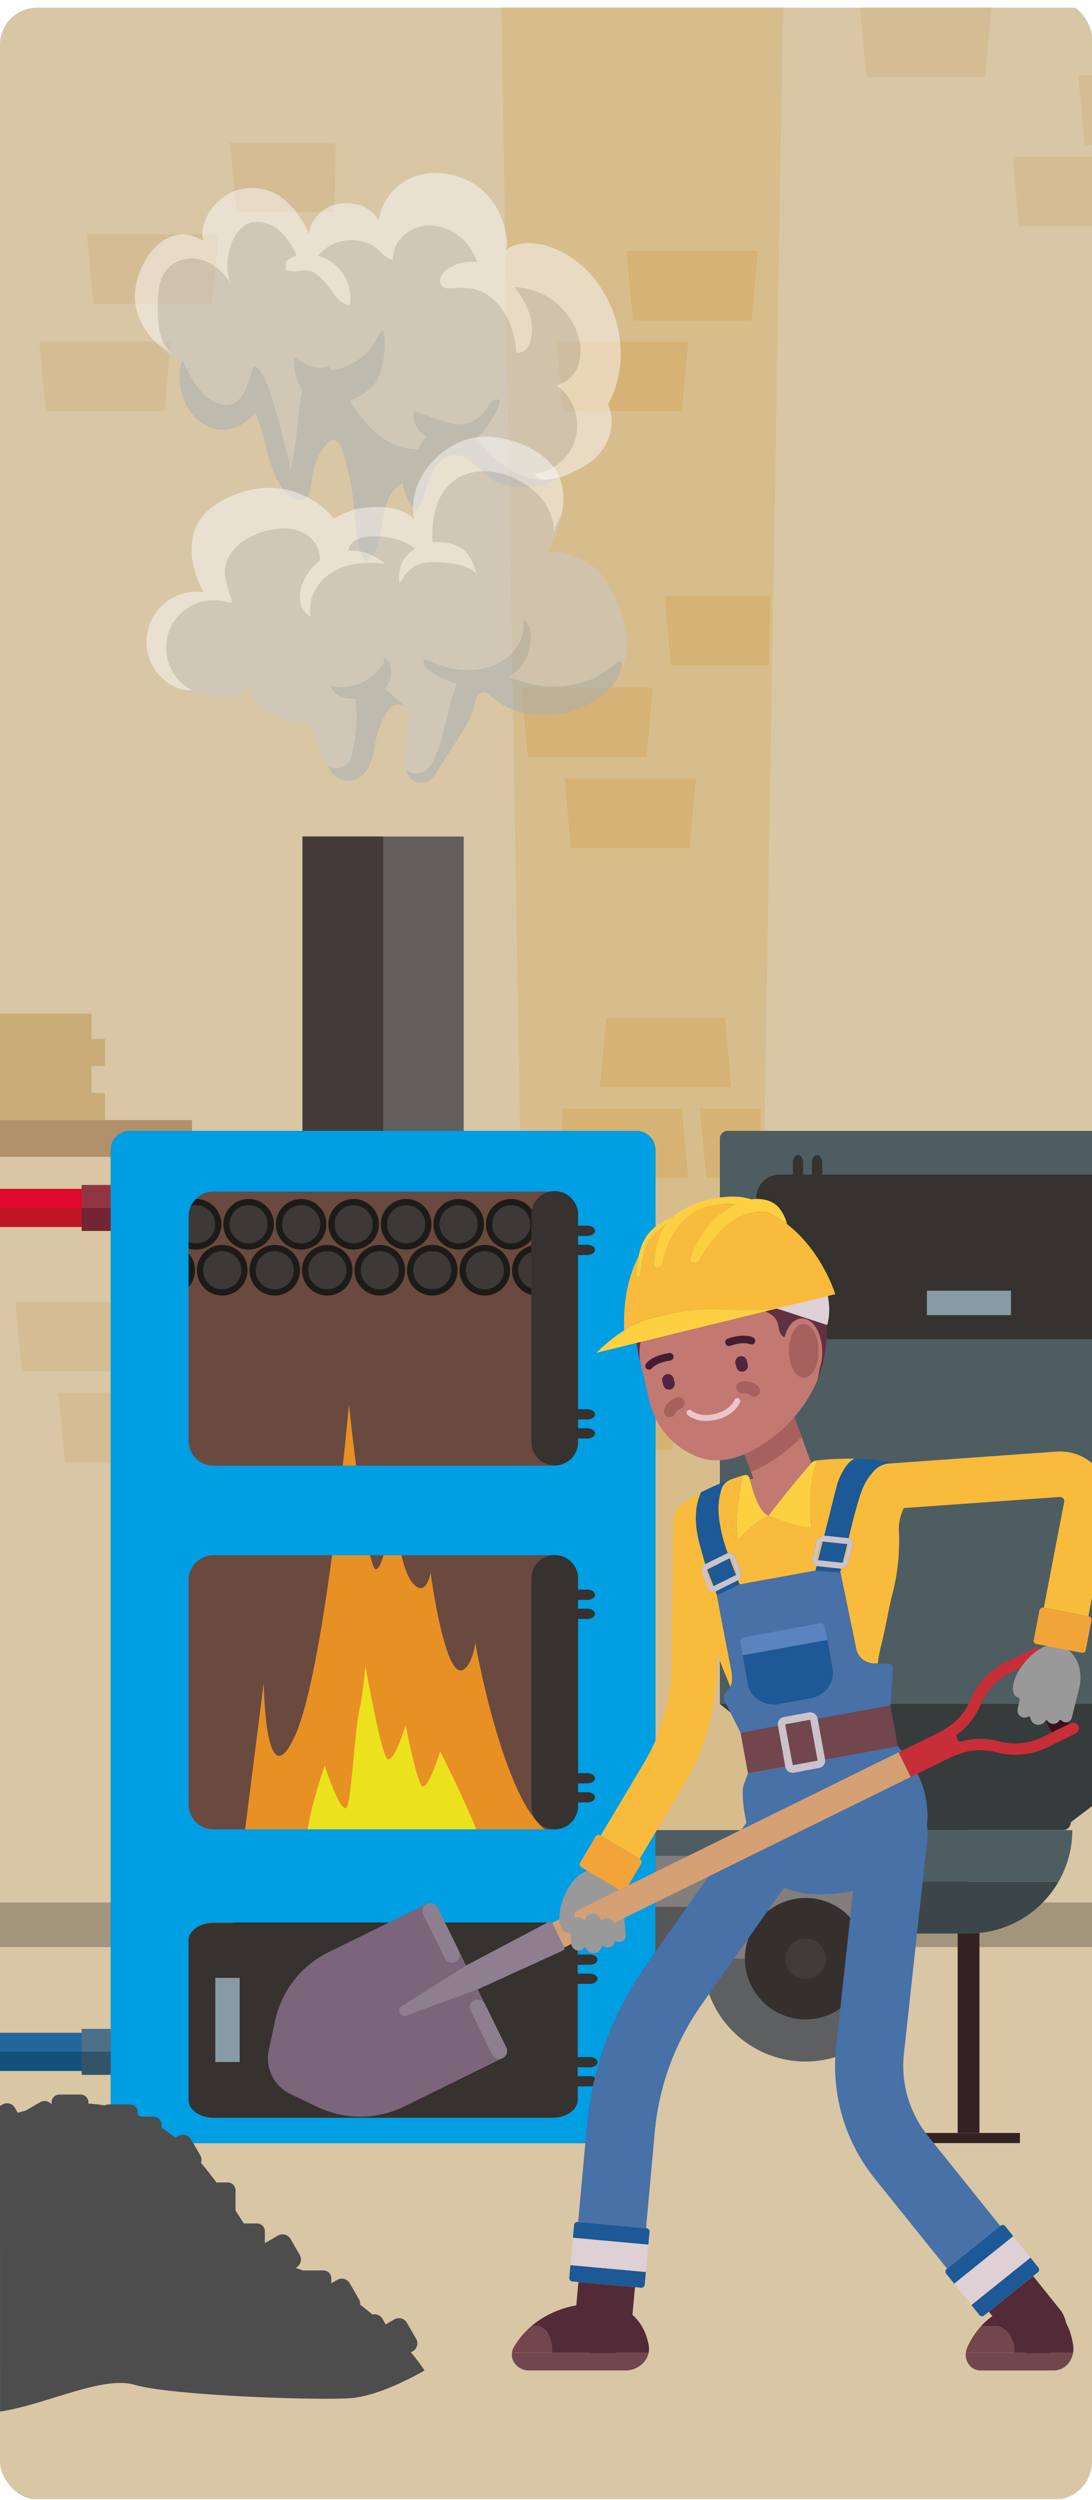 <svg xmlns="http://www.w3.org/2000/svg" xmlns:xlink="http://www.w3.org/1999/xlink" width="343.102" height="784.829" viewBox="0 0 343.102 784.829">
  <defs>
    <clipPath id="clip-path">
      <rect id="Rectángulo_135" data-name="Rectángulo 135" width="343.102" height="784.829" rx="12" transform="translate(3988.595 12655.96)" fill="none"/>
    </clipPath>
    <clipPath id="clip-path-2">
      <rect id="Rectángulo_109" data-name="Rectángulo 109" width="129.54" height="103.368" transform="translate(4035.055 12707.712)" fill="none"/>
    </clipPath>
    <clipPath id="clip-path-3">
      <rect id="Rectángulo_110" data-name="Rectángulo 110" width="128.076" height="92.355" transform="translate(4038.215 12777.942)" fill="none"/>
    </clipPath>
    <clipPath id="clip-path-4">
      <rect id="Rectángulo_133" data-name="Rectángulo 133" width="152.647" height="121.809" transform="translate(4030.961 12710.252)" fill="none"/>
    </clipPath>
    <clipPath id="clip-path-5">
      <rect id="Rectángulo_134" data-name="Rectángulo 134" width="150.923" height="108.836" transform="translate(4034.684 12793.009)" fill="none"/>
    </clipPath>
  </defs>
  <g id="Grupo_438" data-name="Grupo 438" transform="translate(-3988.595 -12655.96)">
    <g id="Grupo_437" data-name="Grupo 437" clip-path="url(#clip-path)">
      <g id="Grupo_436" data-name="Grupo 436">
        <g id="Grupo_426" data-name="Grupo 426" opacity="0.5">
          <g id="Grupo_425" data-name="Grupo 425">
            <g id="Grupo_424" data-name="Grupo 424" clip-path="url(#clip-path-2)">
              <path id="Trazado_4337" data-name="Trazado 4337" d="M4133.757,12728.326c4.066-2.945,9.8-2.117,14.343.029,14.562,6.882,20.976,27,13.09,41.038,2.338,4.8.345,10.9-3.606,14.5s-9.41,5.068-14.733,5.521c-9.668.826-15.574-2.688-22.161-8.877-5.076,4.7-11.473,7.88-18.483,5.175-5.726-2.21-10.011-7.589-11.721-13.381a15.628,15.628,0,0,0-1.468-4.072,3.631,3.631,0,0,0-3.624-1.859c-3.005,7.319-1.76,16.09-5.832,22.874a1.517,1.517,0,0,1-.762.747,1.372,1.372,0,0,1-1.092-.262c-1.823-1.144-2.666-3.321-3.357-5.36q-2.745-8.093-4.735-16.421c-.3-1.27-1.151-2.891-2.4-2.5a2.471,2.471,0,0,0-1.239,1.328c-1.171,2.137-2.579,4.293-4.737,5.423-6.412,3.359-11.413-5.685-12.642-10.551a8.356,8.356,0,0,0-1.371-3.532,9.744,9.744,0,0,0-2.889-1.858c-4.15-2.278-6.574-6.858-7.65-11.471-1.227-5.256-.869-11.176,2.344-15.514s9.767-6.359,14.3-3.427c-1.193-4.693,2.158-9.778,6.716-11.412s9.81-.265,13.7,2.616,6.6,7.091,8.7,11.455c-4.361-9.081,16.545-16.394,17.261-6.648,1.84-8.77,11.382-15.138,20.187-13.471s15.359,11.084,13.864,19.92" fill="#c7c8c9"/>
              <path id="Trazado_4338" data-name="Trazado 4338" d="M4157.584,12783.888c3.95-3.594,5.945-9.692,3.607-14.494,7.886-14.042,1.47-34.155-13.09-41.038-4.54-2.146-10.277-2.976-14.343-.029,1.516-1.1-.51-7.561-1.038-8.881a18.814,18.814,0,0,0-5.536-7.564c-5.326-4.353-13.9-5.676-19.944-2.111a15.144,15.144,0,0,0-7.231,10.9c.173-1.321-2.984-3.559-3.975-4a12.853,12.853,0,0,0-5.8-.865c-4.335.326-8.37,3.858-8.772,8.186a23.934,23.934,0,0,0-5.056-7.739,16.946,16.946,0,0,0-3.064-2.534,13.39,13.39,0,0,0-11.939-1.072c-4.865,1.963-9.439,7.85-8.074,13.225-10.728-6.938-19.8,8.1-18.065,17.259a18,18,0,0,0,9.842,12.72c-3.674-2.707-3.979-7.987-3.938-12.553.031-3.432.165-7.157,2.342-9.811a9.146,9.146,0,0,1,9.571-2.54,13.828,13.828,0,0,1,7.745,6.7c-2.593-4.657-.6-15.134,5.2-16.69a8.447,8.447,0,0,1,7.287,1.859,17.836,17.836,0,0,1,4.566,6.25c.4.821.762,1.656,1.106,2.5a12.342,12.342,0,0,1,3.565.189,11.7,11.7,0,0,1,15.22-5.088c2.018.879,4.132,3.981,6.065,4.207-.085-5.071,4.293-8.857,9.255-9.145a13.269,13.269,0,0,1,11.229,5.764,17.206,17.206,0,0,1,2.854,7.263,12.991,12.991,0,0,1,5.856,3.569,18.474,18.474,0,0,1,19.731,11.344,13.256,13.256,0,0,1,.723,8.677,8.466,8.466,0,0,1-6,5.957,13.054,13.054,0,0,1-5.883,23.606c2.614,4.475,13.589-1.839,15.985-4.021" fill="#f9f9f9"/>
              <path id="Trazado_4339" data-name="Trazado 4339" d="M4117.131,12738a2.386,2.386,0,0,1-.474-2.67,4.944,4.944,0,0,1,1.93-2.106,11.313,11.313,0,0,1,10.081-1.175,17.474,17.474,0,0,1,6.662,5.016c3.816,4.264,6.8,10.1,5.166,15.581a4.982,4.982,0,0,1-.945,1.88,3.271,3.271,0,0,1-2.792,1.071,24.388,24.388,0,0,0-3.248-10.812,13.321,13.321,0,0,0-9.045-6.331,32.679,32.679,0,0,0-5.573.01,3.494,3.494,0,0,1-1.063-.083,1.867,1.867,0,0,1-.7-.381" fill="#f9f9f9"/>
              <path id="Trazado_4340" data-name="Trazado 4340" d="M4144.2,12789.469c-8.214.114-16.278-7.333-19.945-14a10.355,10.355,0,0,0-13.61,5.823c-4.392.286-8.665-1.849-11.9-4.838s-5.586-6.783-7.9-10.527l-4.1-6.631a7.931,7.931,0,0,1-4.981-.113c-3.917,8.267-2.606,18.846-5.43,27.892.5-1.588-1.087-5.532-1.452-7.188-.56-2.56-1.177-5.106-1.927-7.618-.976-3.271-2.965-11.728-6.246-13.249a61.275,61.275,0,0,1-2.079,6.308,7.758,7.758,0,0,1-2.532,3.388c-2.62,1.735-6.243.3-8.5-1.882-2.616-2.522-4.239-5.874-5.808-9.151a11.027,11.027,0,0,0-.8,4.728c.109,4.878,2.4,9.895,6.618,12.343,5.088,2.953,10.034.925,13.531-3.116,3.143,6.878,3.213,15.228,8.039,21.048,1.2,1.451,3.139,2.769,4.855,1.989,2.385-1.082,1.985-4.433,2.42-6.546.638-3.092,1.747-6.294,4.126-8.485a2.517,2.517,0,0,1,1.278-.73c1.311-.192,2.146,1.338,2.54,2.6a79.16,79.16,0,0,1,3.2,15.96c.406,4.259.487,8.65,2.153,12.589.205.485.548,1.036,1.076,1.021a1.291,1.291,0,0,0,.859-.54c2.493-2.856,2.875-6.914,3.5-10.655s1.917-7.852,5.284-9.6a12.6,12.6,0,0,0,3.69,7.5c1.824-2.575,2.33-5.826,3.461-8.772s3.374-5.92,6.523-6.14c2.745-.192,4.711,1.7,6.528,3.481,2,1.958,3.929,3.664,6.707,4.351a22.871,22.871,0,0,0,7.462.719,13.56,13.56,0,0,0,6.986-2.531,12.827,12.827,0,0,1-3.624.567" fill="#a3adb5"/>
              <path id="Trazado_4341" data-name="Trazado 4341" d="M4129.352,12769.723c-.21.341-.4.693-.619,1.03a8.8,8.8,0,0,1-8.341,3.9,17.231,17.231,0,0,1-3.332-.892l-7.572-2.572a6.26,6.26,0,0,0,.66,4.128,8.306,8.306,0,0,0,2.926,2.933,12.552,12.552,0,0,0,11.244.971c2.519-1.031,4.023-2.893,5.435-5.125.235-.37,3.63-5.631,2.278-6a2.161,2.161,0,0,0-2.037.756,5.284,5.284,0,0,0-.642.867" fill="#a3adb5"/>
              <path id="Trazado_4342" data-name="Trazado 4342" d="M4079.641,12733.69c-.422.053-.837.152-1.258.208a5.917,5.917,0,0,1-3.139-.45q.084-1.245.17-2.493c-.1.209.32.182.485.015a5.68,5.68,0,0,1,3.225-1.425,11.65,11.65,0,0,1,13.243,13.52,6.7,6.7,0,0,1-2.813-1.508,16.306,16.306,0,0,1-2.019-2.433,36.93,36.93,0,0,0-2.466-2.968,9.451,9.451,0,0,0-1.918-1.693,5.468,5.468,0,0,0-3.51-.772" fill="#f9f9f9"/>
              <path id="Trazado_4343" data-name="Trazado 4343" d="M4101.172,12749.6c1.159,3.1.324,7.675-.555,10.814a9.874,9.874,0,0,1-1.367,3.122c-2.7,3.744-9.794,6.943-14.3,5.838a9.434,9.434,0,0,1-5.893-4.853,14.7,14.7,0,0,1-1.469-7.633c2.439,1.48,4.979,2.994,7.816,3.325,3.94.46,7.8-1.46,10.891-3.954,2.356-1.9,2.905-4.774,4.879-6.66" fill="#a3adb5"/>
            </g>
          </g>
        </g>
        <g id="Grupo_429" data-name="Grupo 429" opacity="0.5">
          <g id="Grupo_428" data-name="Grupo 428">
            <g id="Grupo_427" data-name="Grupo 427" clip-path="url(#clip-path-3)">
              <path id="Trazado_4344" data-name="Trazado 4344" d="M4152.042,12809.773c-3.019-1.155-6.387-1.778-7.884-.283,3.067-3.06,4.027-7.587,4.847-11.84a6.069,6.069,0,0,0-2.208-6.729c-2.742-2.981-5.526-6-8.947-8.169-6.984-4.429-14.339-2.756-20.394,2.4-4.875,4.148-8.222,10.641-6.556,17.117-6.062-7-18.442-6.988-24.492.021.933-1.082-6.424-6.181-7.252-6.605a30.376,30.376,0,0,0-9.334-2.729c-5.974-.82-13.816,1.987-17.354,7.073-3.9,5.6-2.364,13.423.925,19.406a13.34,13.34,0,0,0-9.531,24.149,20.4,20.4,0,0,0,7.516,2.948c5.58,1.185,11.954,1.05,16.3-2.646a3.145,3.145,0,0,0-1.012,3.726,6.967,6.967,0,0,0,2.726,3.087,19.033,19.033,0,0,0,9.29,3.339,5.436,5.436,0,0,1,2.728.64,4.788,4.788,0,0,1,1.491,2.313q1.225,3.094,2.449,6.191a14.49,14.49,0,0,0,2.74,4.928,4.932,4.932,0,0,0,5.145,1.465,5.736,5.736,0,0,0,2.825-3.112c1.423-3.118,1.566-6.641,2.2-10.009.634-3.35,3.935-11.932,8.072-7.262,4.092,4.616-.225,11.937.894,17.087.489,2.249,2.544,4.382,4.809,3.98,3.36-.594,3.087-4.437,4.4-6.839,1.644-3.015,4.147-5.523,5.226-8.848.824-2.538.725-5.306,1.555-7.842s3.152-4.979,5.78-4.512a8.8,8.8,0,0,1,3.052,1.52,26.706,26.706,0,0,0,18.337,3.762c5.309-.816,11.729-2.741,14.461-7.74,2.189-4,1.555-8.94.316-13.329-1.437-5.093-3.742-10.329-7.861-13.831a20.616,20.616,0,0,0-5.258-2.826" fill="#c7c8c9"/>
              <path id="Trazado_4345" data-name="Trazado 4345" d="M4130.473,12778.046a16.254,16.254,0,0,0-3.587.007c-10.349,1.144-19.681,11.786-17.288,22.489-.475-2.122-5.2-3.5-6.954-3.691a30.749,30.749,0,0,0-9.094.535c-.473.105-5.642,2.129-5.353,2.494a22.425,22.425,0,0,0-21.985-7.782c-5.018,1.127-10.713,3.572-13.743,7.93-3.9,5.6-2.366,13.424.924,19.407a13.34,13.34,0,0,0-9.532,24.148,10.68,10.68,0,0,0,6.444,1.984,12.729,12.729,0,0,1,7.891-23.856c.857.134,1.99.787,2.762.234-.883-3.414-2.608-6.639-1.563-10.257a11.342,11.342,0,0,1,4.527-5.827c5.6-4,17.048-5.925,20.075,2.333a6.978,6.978,0,0,1,.361,1.4,6.331,6.331,0,0,1-.693,3.892,13.825,13.825,0,0,1,9.257-2.457,3.549,3.549,0,0,1-.8-3.173c.886-3.61,6.678-3.559,9.525-3.191,4.475.576,9.2,2.63,11.062,6.74a3.52,3.52,0,0,1,4.188-.356c-3.436-2.234-2.614-9.012-1.962-12.3,1.047-5.266,3.923-9.6,9.414-11.06,5.326-1.416,11.114.349,15.609,3.537a19.037,19.037,0,0,1,3.046,2.633,14.9,14.9,0,0,1,3.876,9.743c-.023-1.5,1.716-3.9,2.057-5.478a16.679,16.679,0,0,0,.059-7.037c-1.777-8.171-10.971-12.21-18.52-13.048" fill="#f9f9f9"/>
              <path id="Trazado_4346" data-name="Trazado 4346" d="M4079.709,12817.307a13.716,13.716,0,0,1,22.074-5.432c-4.737-.623-9.8-.334-13.914,2.09s-6.983,7.384-5.856,12.027a5.358,5.358,0,0,1-2.833-3.831,9,9,0,0,1,.529-4.854" fill="#f9f9f9"/>
              <path id="Trazado_4347" data-name="Trazado 4347" d="M4106.795,12815.29c-.435.617-.832,1.264-1.222,1.9a12.1,12.1,0,0,1,.485-5.041c1.349-3.85,6.205-6.221,10.1-6.094a11.637,11.637,0,0,1,5.947,1.674c2.49,1.605,3.192,4.23,4.142,6.784-2.552-2.36-6.271-2.874-9.742-3.069-2.379-.131-4.909-.133-6.953,1.1a9.349,9.349,0,0,0-2.755,2.745" fill="#f9f9f9"/>
              <path id="Trazado_4348" data-name="Trazado 4348" d="M4164.046,12837.968c-1.521,1-5.827,4.013-6.667,4.384a25.987,25.987,0,0,1-10.637,2.216,30.492,30.492,0,0,1-16.484-5.2,7.528,7.528,0,0,1-6.237,1.381,9.294,9.294,0,0,1-1.418-.392c-2.608,4.018-3.374,9.149-4.63,13.878-.9,3.4-2.707,12.138-6.628,13.354a3.908,3.908,0,0,1-3.885-1,3.951,3.951,0,0,0,6.363,2.791,7.973,7.973,0,0,0,1.676-2.052q2.949-4.582,5.9-9.158c1.7-2.633,3.423-5.336,4.111-8.394a9.089,9.089,0,0,1,.76-2.569,2.135,2.135,0,0,1,2.214-1.171,3.233,3.233,0,0,1,1.3.869c7.886,7.188,19.245,6.6,28.037,1.254,3.4-2.067,6.52-5.173,7.077-9.11a1.494,1.494,0,0,0-.322-1.395,3.02,3.02,0,0,0-.531.318" fill="#a3adb5"/>
              <path id="Trazado_4349" data-name="Trazado 4349" d="M4116.549,12842.123c-1.536-.8-5.03-2.783-4.476-4.794a4.676,4.676,0,0,1,2.009.587,23.528,23.528,0,0,0,7.954,2.166,17.322,17.322,0,0,0,12-3.029c3.361-2.555,5.426-6.981,4.526-11.107.3,1.4,2.034,2.226,2.106,4.244a21.793,21.793,0,0,1-.69,5.313c-1.022,3.864-4.827,6.813-8.491,8.078a19.256,19.256,0,0,1-14.942-1.457" fill="#a3adb5"/>
              <path id="Trazado_4350" data-name="Trazado 4350" d="M4091.018,12865.728a3.76,3.76,0,0,1-4.357-.128,5.594,5.594,0,0,0,7.007,3.806c2.279-.808,3.754-3.057,4.5-5.354s.927-4.743,1.557-7.076a18.919,18.919,0,0,1,2.877-6.055,5.178,5.178,0,0,1,.756-.883,3,3,0,0,1,3.522-.234,34.616,34.616,0,0,0-6.519-5.356,5.179,5.179,0,0,0-3.219-1.082c-1.633.179-2.784,1.785-3.1,3.4a19.364,19.364,0,0,0,.109,4.905,39.235,39.235,0,0,1-.781,8.9c-.318,1.919-.76,4.046-2.356,5.158" fill="#a3adb5"/>
              <path id="Trazado_4351" data-name="Trazado 4351" d="M4101.284,12838.537a13.111,13.111,0,0,1-13.866,5.829,4.264,4.264,0,0,0,2.166,2.735,7.437,7.437,0,0,0,2.622.644c3.317.344,7.042-.013,9.34-2.427a6.81,6.81,0,0,0,1.6-6.394,2.817,2.817,0,0,0-1.637-2.066c-.289,1.311.469.53-.223,1.679" fill="#a3adb5"/>
            </g>
          </g>
        </g>
        <rect id="Rectángulo_111" data-name="Rectángulo 111" width="733.361" height="287.175" transform="translate(3988.596 13153.403)" fill="#d8c6a5"/>
        <path id="Trazado_4352" data-name="Trazado 4352" d="M4000.23,13260.251h710.093a11.634,11.634,0,0,0,11.634-11.634V12670a11.633,11.633,0,0,0-11.634-11.634H4000.23a11.634,11.634,0,0,0-11.635,11.634v578.618a11.635,11.635,0,0,0,11.635,11.634" fill="#d8c6a5"/>
        <path id="Trazado_4353" data-name="Trazado 4353" d="M4156.1,13260.251h68.536l9.975-601.886h-88.485Z" fill="#d8bd8c"/>
        <path id="Trazado_4354" data-name="Trazado 4354" d="M4185.435,12734.691h41.35l-2.04,21.88h-37.272Zm-19.913,50.4h37.273l2.038-21.88h-41.349Zm-11.066,108.59h37.272l2.037-21.88h-41.349Zm13.526,28.521h37.274l2.038-21.88h-41.35Zm-4.461,103.628h41.349l-2.04-21.88h-37.272Zm-.888,85.389h37.273l2.038-21.88H4160.6Zm47.849-85.389h16.685l.463-21.88h-19.186Zm-33.435-28.521h41.35l-2.038-21.88h-37.272Zm22.341-132.417h30.829l.407-21.88H4197.35Z" fill="#d6b374"/>
        <line id="Línea_5" data-name="Línea 5" x1="732.355" transform="translate(3988.595 13260.251)" fill="none" stroke="#a2957c" stroke-miterlimit="10" stroke-width="14"/>
        <path id="Trazado_4355" data-name="Trazado 4355" d="M4662.534,12702.767h41.349l-2.038,21.88h-37.274Z" fill="#d4bd94"/>
        <path id="Trazado_4356" data-name="Trazado 4356" d="M4676.062,12731.288h41.35l-2.038,21.88H4678.1Z" fill="#d4bd94"/>
        <path id="Trazado_4357" data-name="Trazado 4357" d="M4707.468,12673.978h14.49l-.179,21.88h-13.424Z" fill="#d4bd94"/>
        <path id="Trazado_4358" data-name="Trazado 4358" d="M3993.422,13064.645h41.35l-2.038,21.88H3995.46Z" fill="#d4bd94"/>
        <path id="Trazado_4359" data-name="Trazado 4359" d="M4095.428,13118.684h41.35l-2.038,21.88h-37.274Z" fill="#d4bd94"/>
        <path id="Trazado_4360" data-name="Trazado 4360" d="M4006.95,13093.167h41.35l-2.038,21.88h-37.274Z" fill="#d4bd94"/>
        <path id="Trazado_4361" data-name="Trazado 4361" d="M4038.356,13035.856h33.273l-.407,21.881h-30.828Z" fill="#d4bd94"/>
        <path id="Trazado_4362" data-name="Trazado 4362" d="M4015.888,12729.481h41.35l-2.038,21.881h-37.274Z" fill="#d4bd94"/>
        <path id="Trazado_4363" data-name="Trazado 4363" d="M4060.822,12700.693H4094.1l-.407,21.881H4062.86Z" fill="#d4bd94"/>
        <path id="Trazado_4364" data-name="Trazado 4364" d="M4000.922,12763.212h41.35l-2.038,21.88H4002.96Z" fill="#d4bd94"/>
        <path id="Trazado_4365" data-name="Trazado 4365" d="M4657.676,13110.7h41.35l-2.038,21.88h-37.273Z" fill="#d4bd94"/>
        <path id="Trazado_4366" data-name="Trazado 4366" d="M4252.081,13121.632h41.35l-2.038,21.88h-37.274Z" fill="#d4bd94"/>
        <path id="Trazado_4367" data-name="Trazado 4367" d="M4276.975,13093.094h41.35l-2.038,21.88h-37.274Z" fill="#d4bd94"/>
        <path id="Trazado_4368" data-name="Trazado 4368" d="M4306.727,12705.117h41.35l-2.038,21.88h-37.273Z" fill="#d4bd94"/>
        <path id="Trazado_4369" data-name="Trazado 4369" d="M4327.371,12679.615h41.35l-2.038,21.881h-37.273Z" fill="#d4bd94"/>
        <path id="Trazado_4370" data-name="Trazado 4370" d="M4258.76,12658.365h41.349l-2.038,21.88H4260.8Z" fill="#d4bd94"/>
        <path id="Trazado_4371" data-name="Trazado 4371" d="M4306.727,13121.632h41.35l-2.038,21.88h-37.273Z" fill="#d4bd94"/>
        <path id="Trazado_4372" data-name="Trazado 4372" d="M4688.684,13081.914h33.273l-.407,21.88h-30.829Z" fill="#d4bd94"/>
        <rect id="Rectángulo_112" data-name="Rectángulo 112" width="60.325" height="11.553" transform="translate(3988.596 13007.604)" fill="#b29069"/>
        <path id="Trazado_4373" data-name="Trazado 4373" d="M3988.6,12974.211h28.752v7.895h4.25v8.5h-4.25v8.5h4.25v8.5h-33Z" fill="#c9ac77"/>
        <rect id="Rectángulo_113" data-name="Rectángulo 113" width="6.847" height="64.294" transform="translate(4289.492 13261.321)" fill="#342223"/>
        <rect id="Rectángulo_114" data-name="Rectángulo 114" width="106.076" height="32.471" transform="translate(4186.963 13230.52)" fill="#4e5d61"/>
        <path id="Trazado_4374" data-name="Trazado 4374" d="M4325.509,13230.52h-64.942a32.318,32.318,0,0,0,4.345,16.236h56.251a32.323,32.323,0,0,0,4.346-16.236" fill="#4e5d61"/>
        <path id="Trazado_4375" data-name="Trazado 4375" d="M4264.913,13246.756h-77.95v16.235h106.075a32.457,32.457,0,0,1-28.125-16.235" fill="#3a4649"/>
        <path id="Trazado_4376" data-name="Trazado 4376" d="M4321.164,13246.756h-56.251a32.479,32.479,0,0,0,56.251,0" fill="#3a4649"/>
        <rect id="Rectángulo_115" data-name="Rectángulo 115" width="59.095" height="32.267" transform="translate(4182.616 13238.625)" fill="#817e7d"/>
        <rect id="Rectángulo_116" data-name="Rectángulo 116" width="59.095" height="16.291" transform="translate(4182.616 13254.601)" fill="#555758"/>
        <path id="Trazado_4377" data-name="Trazado 4377" d="M4273.979,13270.892a32.267,32.267,0,1,1-32.268-32.266,32.267,32.267,0,0,1,32.268,32.266" fill="#817e7d"/>
        <path id="Trazado_4378" data-name="Trazado 4378" d="M4209.445,13270.9a32.267,32.267,0,0,0,64.534,0Z" fill="#5e5f60"/>
        <path id="Trazado_4379" data-name="Trazado 4379" d="M4260.778,13270.892a19.066,19.066,0,1,1-19.066-19.064,19.064,19.064,0,0,1,19.066,19.064" fill="#352f2d"/>
        <path id="Trazado_4380" data-name="Trazado 4380" d="M4248.067,13270.892a6.355,6.355,0,1,1-6.356-6.355,6.356,6.356,0,0,1,6.356,6.355" fill="#403c3a"/>
        <path id="Trazado_4381" data-name="Trazado 4381" d="M4166.409,13270.932c-1.352,0-2.446-.719-2.446-1.608s1.094-1.609,2.446-1.609h7.333c1.351,0,2.445.721,2.445,1.609s-1.094,1.608-2.445,1.608Z" fill="#35322f"/>
        <path id="Trazado_4382" data-name="Trazado 4382" d="M4166.409,13276.922c-1.352,0-2.446-.72-2.446-1.608s1.094-1.609,2.446-1.609h7.333c1.351,0,2.445.719,2.445,1.609s-1.094,1.608-2.445,1.608Z" fill="#35322f"/>
        <path id="Trazado_4383" data-name="Trazado 4383" d="M4166.409,13306.541c-1.352,0-2.446-.72-2.446-1.608s1.094-1.609,2.446-1.609h7.333c1.351,0,2.445.722,2.445,1.609s-1.094,1.608-2.445,1.608Z" fill="#35322f"/>
        <path id="Trazado_4384" data-name="Trazado 4384" d="M4166.409,13312.531c-1.352,0-2.446-.72-2.446-1.609s1.094-1.61,2.446-1.61h7.333c1.351,0,2.445.723,2.445,1.61s-1.094,1.609-2.445,1.609Z" fill="#35322f"/>
        <rect id="Rectángulo_117" data-name="Rectángulo 117" width="61.24" height="11.977" transform="translate(3962.161 13029.2)" fill="#de092c"/>
        <rect id="Rectángulo_118" data-name="Rectángulo 118" width="9.146" height="14.424" transform="translate(4014.255 13027.977)" fill="#923543"/>
        <rect id="Rectángulo_119" data-name="Rectángulo 119" width="61.24" height="6" transform="translate(3962.16 13035.177)" fill="#c01726"/>
        <rect id="Rectángulo_120" data-name="Rectángulo 120" width="9.146" height="7.223" transform="translate(4014.253 13035.178)" fill="#742532"/>
        <rect id="Rectángulo_121" data-name="Rectángulo 121" width="61.24" height="11.975" transform="translate(3962.161 13294.145)" fill="#24669c"/>
        <rect id="Rectángulo_122" data-name="Rectángulo 122" width="9.146" height="14.42" transform="translate(4014.255 13292.923)" fill="#4b7088"/>
        <rect id="Rectángulo_123" data-name="Rectángulo 123" width="61.24" height="5.982" transform="translate(3962.161 13300.138)" fill="#14507c"/>
        <rect id="Rectángulo_124" data-name="Rectángulo 124" width="9.146" height="7.205" transform="translate(4014.255 13300.138)" fill="#335468"/>
        <rect id="Rectángulo_125" data-name="Rectángulo 125" width="50.643" height="92.415" transform="translate(4083.641 12918.583)" fill="#625e5d"/>
        <rect id="Rectángulo_126" data-name="Rectángulo 126" width="25.341" height="92.415" transform="translate(4083.639 12918.584)" fill="#453b3a"/>
        <path id="Trazado_4385" data-name="Trazado 4385" d="M4325.039,13227.831a2.446,2.446,0,0,1-2.445,2.446h-58.929a2.446,2.446,0,0,1-2.445-2.446l-46.449-36.912v-177.478a2.445,2.445,0,0,1,2.445-2.443h154.27a2.445,2.445,0,0,1,2.445,2.443v177.478Z" fill="#4e5d61"/>
        <path id="Trazado_4386" data-name="Trazado 4386" d="M4373.931,13190.918l-48.892,37.142a2.453,2.453,0,0,1-2.445,2.462h-58.93a2.452,2.452,0,0,1-2.444-2.462l-46.449-37.142Z" fill="#363b3c"/>
        <path id="Rectángulo_127" data-name="Rectángulo 127" d="M7.334,0H126.5a7.333,7.333,0,0,1,7.333,7.333V44.366A7.334,7.334,0,0,1,126.5,51.7H7.334A7.334,7.334,0,0,1,0,44.366V7.334A7.334,7.334,0,0,1,7.334,0Z" transform="translate(4226.209 13024.715)" fill="#35322f"/>
        <path id="Trazado_4387" data-name="Trazado 4387" d="M4345.319,13021.048c0-1.351.721-2.444,1.609-2.444s1.61,1.094,1.61,2.444v7.334c0,1.352-.722,2.446-1.61,2.446s-1.609-1.095-1.609-2.446Z" fill="#35322f"/>
        <path id="Trazado_4388" data-name="Trazado 4388" d="M4339.33,13021.048c0-1.351.721-2.444,1.609-2.444s1.609,1.094,1.609,2.444v7.334c0,1.352-.721,2.446-1.609,2.446s-1.609-1.095-1.609-2.446Z" fill="#35322f"/>
        <path id="Trazado_4389" data-name="Trazado 4389" d="M4243.705,13021.048c0-1.351.722-2.444,1.61-2.444s1.609,1.094,1.609,2.444v7.334c0,1.352-.721,2.446-1.609,2.446s-1.61-1.095-1.61-2.446Z" fill="#35322f"/>
        <path id="Trazado_4390" data-name="Trazado 4390" d="M4237.717,13021.048c0-1.351.721-2.444,1.609-2.444s1.61,1.094,1.61,2.444v7.334c0,1.352-.722,2.446-1.61,2.446s-1.609-1.095-1.609-2.446Z" fill="#35322f"/>
        <rect id="Rectángulo_128" data-name="Rectángulo 128" width="26.421" height="7.659" transform="translate(4279.83 13061.184)" fill="#869ba3"/>
        <rect id="Rectángulo_129" data-name="Rectángulo 129" width="32.269" height="3.178" transform="translate(4276.782 13325.614)" fill="#342223"/>
        <path id="Trazado_4391" data-name="Trazado 4391" d="M4194.522,13322.881a6,6,0,0,1-6.077,5.912H4029.477a6,6,0,0,1-6.077-5.912v-305.972a6,6,0,0,1,6.077-5.912h158.968a6,6,0,0,1,6.077,5.912Z" fill="#6a493f"/>
        <path id="Trazado_4392" data-name="Trazado 4392" d="M4156.1,13246.654v-5.017h-94.269v28.493a9.779,9.779,0,0,0,9.778,9.778h74.712a9.78,9.78,0,0,0,9.779-9.778v-.864h21.435v-22.612Z" fill="#1d1b17"/>
        <path id="Trazado_4393" data-name="Trazado 4393" d="M4058.154,13040.332a7.945,7.945,0,1,1-7.944-7.945,7.944,7.944,0,0,1,7.944,7.945" fill="#1d1b17"/>
        <path id="Trazado_4394" data-name="Trazado 4394" d="M4056.2,13040.332a5.99,5.99,0,1,1-5.99-5.989,5.99,5.99,0,0,1,5.99,5.989" fill="#3d3937"/>
        <path id="Trazado_4395" data-name="Trazado 4395" d="M4074.655,13040.332a7.945,7.945,0,1,1-7.944-7.945,7.944,7.944,0,0,1,7.944,7.945" fill="#1d1b17"/>
        <path id="Trazado_4396" data-name="Trazado 4396" d="M4072.7,13040.332a5.989,5.989,0,1,1-5.99-5.989,5.99,5.99,0,0,1,5.99,5.989" fill="#3d3937"/>
        <path id="Trazado_4397" data-name="Trazado 4397" d="M4091.156,13040.332a7.945,7.945,0,1,1-7.946-7.945,7.946,7.946,0,0,1,7.946,7.945" fill="#1d1b17"/>
        <path id="Trazado_4398" data-name="Trazado 4398" d="M4089.2,13040.332a5.989,5.989,0,1,1-5.989-5.989,5.989,5.989,0,0,1,5.989,5.989" fill="#3d3937"/>
        <path id="Trazado_4399" data-name="Trazado 4399" d="M4107.657,13040.332a7.945,7.945,0,1,1-7.946-7.945,7.946,7.946,0,0,1,7.946,7.945" fill="#1d1b17"/>
        <path id="Trazado_4400" data-name="Trazado 4400" d="M4105.7,13040.332a5.99,5.99,0,1,1-5.989-5.989,5.989,5.989,0,0,1,5.989,5.989" fill="#3d3937"/>
        <path id="Trazado_4401" data-name="Trazado 4401" d="M4124.158,13040.332a7.945,7.945,0,1,1-7.945-7.945,7.945,7.945,0,0,1,7.945,7.945" fill="#1d1b17"/>
        <path id="Trazado_4402" data-name="Trazado 4402" d="M4122.2,13040.332a5.99,5.99,0,1,1-5.99-5.989,5.99,5.99,0,0,1,5.99,5.989" fill="#3d3937"/>
        <path id="Trazado_4403" data-name="Trazado 4403" d="M4140.659,13040.332a7.946,7.946,0,1,1-7.945-7.945,7.945,7.945,0,0,1,7.945,7.945" fill="#1d1b17"/>
        <path id="Trazado_4404" data-name="Trazado 4404" d="M4138.7,13040.332a5.99,5.99,0,1,1-5.989-5.989,5.99,5.99,0,0,1,5.989,5.989" fill="#3d3937"/>
        <path id="Trazado_4405" data-name="Trazado 4405" d="M4157.16,13040.332a7.945,7.945,0,1,1-7.944-7.945,7.944,7.944,0,0,1,7.944,7.945" fill="#1d1b17"/>
        <path id="Trazado_4406" data-name="Trazado 4406" d="M4155.2,13040.332a5.989,5.989,0,1,1-5.99-5.989,5.99,5.99,0,0,1,5.99,5.989" fill="#3d3937"/>
        <path id="Trazado_4407" data-name="Trazado 4407" d="M4173.661,13040.332a7.945,7.945,0,1,1-7.946-7.945,7.946,7.946,0,0,1,7.946,7.945" fill="#1d1b17"/>
        <path id="Trazado_4408" data-name="Trazado 4408" d="M4171.705,13040.332a5.989,5.989,0,1,1-5.99-5.989,5.99,5.99,0,0,1,5.99,5.989" fill="#3d3937"/>
        <path id="Trazado_4409" data-name="Trazado 4409" d="M4190.161,13040.332a7.944,7.944,0,1,1-7.944-7.945,7.944,7.944,0,0,1,7.944,7.945" fill="#1d1b17"/>
        <path id="Trazado_4410" data-name="Trazado 4410" d="M4188.206,13040.332a5.989,5.989,0,1,1-5.989-5.989,5.989,5.989,0,0,1,5.989,5.989" fill="#3d3937"/>
        <path id="Trazado_4411" data-name="Trazado 4411" d="M4049.863,13054.755a7.945,7.945,0,1,1-7.944-7.944,7.945,7.945,0,0,1,7.944,7.944" fill="#1d1b17"/>
        <path id="Trazado_4412" data-name="Trazado 4412" d="M4047.907,13054.755a5.99,5.99,0,1,1-5.989-5.988,5.989,5.989,0,0,1,5.989,5.988" fill="#3d3937"/>
        <path id="Trazado_4413" data-name="Trazado 4413" d="M4066.364,13054.755a7.945,7.945,0,1,1-7.944-7.944,7.945,7.945,0,0,1,7.944,7.944" fill="#1d1b17"/>
        <path id="Trazado_4414" data-name="Trazado 4414" d="M4064.409,13054.755a5.99,5.99,0,1,1-5.99-5.988,5.99,5.99,0,0,1,5.99,5.988" fill="#3d3937"/>
        <path id="Trazado_4415" data-name="Trazado 4415" d="M4082.865,13054.755a7.945,7.945,0,1,1-7.945-7.944,7.946,7.946,0,0,1,7.945,7.944" fill="#1d1b17"/>
        <path id="Trazado_4416" data-name="Trazado 4416" d="M4080.909,13054.755a5.99,5.99,0,1,1-5.989-5.988,5.99,5.99,0,0,1,5.989,5.988" fill="#3d3937"/>
        <path id="Trazado_4417" data-name="Trazado 4417" d="M4099.366,13054.755a7.945,7.945,0,1,1-7.944-7.944,7.946,7.946,0,0,1,7.944,7.944" fill="#1d1b17"/>
        <path id="Trazado_4418" data-name="Trazado 4418" d="M4097.41,13054.755a5.989,5.989,0,1,1-5.99-5.988,5.99,5.99,0,0,1,5.99,5.988" fill="#3d3937"/>
        <path id="Trazado_4419" data-name="Trazado 4419" d="M4115.867,13054.755a7.945,7.945,0,1,1-7.946-7.944,7.947,7.947,0,0,1,7.946,7.944" fill="#1d1b17"/>
        <path id="Trazado_4420" data-name="Trazado 4420" d="M4113.911,13054.755a5.99,5.99,0,1,1-5.99-5.988,5.99,5.99,0,0,1,5.99,5.988" fill="#3d3937"/>
        <path id="Trazado_4421" data-name="Trazado 4421" d="M4132.367,13054.755a7.945,7.945,0,1,1-7.944-7.944,7.945,7.945,0,0,1,7.944,7.944" fill="#1d1b17"/>
        <path id="Trazado_4422" data-name="Trazado 4422" d="M4130.412,13054.755a5.99,5.99,0,1,1-5.989-5.988,5.989,5.989,0,0,1,5.989,5.988" fill="#3d3937"/>
        <path id="Trazado_4423" data-name="Trazado 4423" d="M4148.868,13054.755a7.945,7.945,0,1,1-7.944-7.944,7.945,7.945,0,0,1,7.944,7.944" fill="#1d1b17"/>
        <path id="Trazado_4424" data-name="Trazado 4424" d="M4146.913,13054.755a5.99,5.99,0,1,1-5.989-5.988,5.989,5.989,0,0,1,5.989,5.988" fill="#3d3937"/>
        <path id="Trazado_4425" data-name="Trazado 4425" d="M4165.369,13054.755a7.945,7.945,0,1,1-7.944-7.944,7.945,7.945,0,0,1,7.944,7.944" fill="#1d1b17"/>
        <path id="Trazado_4426" data-name="Trazado 4426" d="M4163.413,13054.755a5.989,5.989,0,1,1-5.987-5.988,5.99,5.99,0,0,1,5.987,5.988" fill="#3d3937"/>
        <path id="Trazado_4427" data-name="Trazado 4427" d="M4181.871,13054.755a7.945,7.945,0,1,1-7.946-7.944,7.947,7.947,0,0,1,7.946,7.944" fill="#1d1b17"/>
        <path id="Trazado_4428" data-name="Trazado 4428" d="M4179.915,13054.755a5.989,5.989,0,1,1-5.99-5.988,5.99,5.99,0,0,1,5.99,5.988" fill="#3d3937"/>
        <path id="Trazado_4429" data-name="Trazado 4429" d="M4071.464,13184.217s.366,37.769,9.9,16.5,16.866-103.768,16.866-103.768,5.536,51.85,8.432,51.7c2.849-.146,5.449-20.008,5.449-20.008s1.8,18.823,5.92,24.04c4.365,5.529,5.865-2.932,5.865-2.932s4.5,33.923,10.267,30.433c3-1.815,3.766-8.456,3.766-8.456s9.656,55.126,24.812,60.26c7.025,2.379-50.63,7.963-50.63,7.963l-46.7-8.066Z" fill="#e79024"/>
        <path id="Trazado_4430" data-name="Trazado 4430" d="M4085.692,13239.95c-3.767-5.212,4.935-29.72,4.935-29.72s4.318,13.607,6.6,13.444c1.795-.127,2.617-24.267,4.562-32.267.714-2.935,1.629-12.3,1.629-12.3s5.111,28.7,7.009,29.172c2.281.569,5.621-10.757,5.621-10.757s3.669,19.066,5.379,19.313c2.032.288,5.459-11.083,5.459-11.083s17.358,34.2,14.587,37.238c-1.6,1.759-54.535-1.312-55.782-3.037" fill="#ebe21d"/>
        <path id="Trazado_4431" data-name="Trazado 4431" d="M4188.444,13011H4029.478a6,6,0,0,0-6.078,5.91v305.974a5.994,5.994,0,0,0,6.078,5.91h158.966a5.994,5.994,0,0,0,6.077-5.91v-305.974a6,6,0,0,0-6.077-5.91m-18.368,304.148c0,3.057-3.548,5.532-7.925,5.532H4055.769c-4.376,0-7.922-2.476-7.922-5.532V13265.1c0-3.058,3.546-5.534,7.922-5.534h106.382c4.377,0,7.925,2.477,7.925,5.534Zm0-92.664a7.861,7.861,0,0,1-7.925,7.795H4055.769a7.858,7.858,0,0,1-7.922-7.795v-70.461a7.857,7.857,0,0,1,7.922-7.794h106.382a7.859,7.859,0,0,1,7.925,7.794Zm0-114.173a7.861,7.861,0,0,1-7.925,7.8H4055.769a7.859,7.859,0,0,1-7.922-7.8v-70.461a7.858,7.858,0,0,1,7.922-7.793h106.382a7.86,7.86,0,0,1,7.925,7.793Z" fill="#009ee2"/>
        <path id="Trazado_4432" data-name="Trazado 4432" d="M4170.076,13315.307c0,3.058-3.548,5.534-7.925,5.534H4055.769c-4.376,0-7.922-2.477-7.922-5.534v-50.045c0-3.056,3.546-5.534,7.922-5.534h106.382c4.377,0,7.925,2.479,7.925,5.534Z" fill="#35322f"/>
        <rect id="Rectángulo_130" data-name="Rectángulo 130" width="7.659" height="26.421" transform="translate(4056.239 13276.911)" fill="#869ba3"/>
        <path id="Trazado_4433" data-name="Trazado 4433" d="M4165.78,13158.243c-1.352,0-2.445-.721-2.445-1.611s1.093-1.606,2.445-1.606h7.333c1.352,0,2.445.719,2.445,1.606s-1.093,1.611-2.445,1.611Z" fill="#35322f"/>
        <path id="Trazado_4434" data-name="Trazado 4434" d="M4165.78,13164.231c-1.352,0-2.445-.721-2.445-1.608s1.093-1.61,2.445-1.61h7.333c1.352,0,2.445.722,2.445,1.61s-1.093,1.608-2.445,1.608Z" fill="#35322f"/>
        <path id="Trazado_4435" data-name="Trazado 4435" d="M4165.78,13215.853c-1.352,0-2.445-.721-2.445-1.608s1.093-1.609,2.445-1.609h7.333c1.352,0,2.445.719,2.445,1.609s-1.093,1.608-2.445,1.608Z" fill="#35322f"/>
        <path id="Trazado_4436" data-name="Trazado 4436" d="M4165.78,13221.842c-1.352,0-2.445-.721-2.445-1.608s1.093-1.609,2.445-1.609h7.333c1.352,0,2.445.721,2.445,1.609s-1.093,1.608-2.445,1.608Z" fill="#35322f"/>
        <path id="Trazado_4437" data-name="Trazado 4437" d="M4166.552,13272.8c-1.35,0-2.446-.718-2.446-1.607s1.1-1.61,2.446-1.61h7.335c1.349,0,2.443.722,2.443,1.61s-1.094,1.607-2.443,1.607Z" fill="#35322f"/>
        <path id="Trazado_4438" data-name="Trazado 4438" d="M4166.552,13278.795c-1.35,0-2.446-.721-2.446-1.609s1.1-1.608,2.446-1.608h7.335c1.349,0,2.443.721,2.443,1.608s-1.094,1.609-2.443,1.609Z" fill="#35322f"/>
        <path id="Trazado_4439" data-name="Trazado 4439" d="M4166.552,13304.993c-1.35,0-2.446-.718-2.446-1.608s1.1-1.609,2.446-1.609h7.335c1.349,0,2.443.722,2.443,1.609s-1.094,1.608-2.443,1.608Z" fill="#35322f"/>
        <path id="Trazado_4440" data-name="Trazado 4440" d="M4166.552,13310.983c-1.35,0-2.446-.722-2.446-1.609s1.1-1.61,2.446-1.61h7.335c1.349,0,2.443.723,2.443,1.61s-1.094,1.609-2.443,1.609Z" fill="#35322f"/>
        <path id="Trazado_4441" data-name="Trazado 4441" d="M4170.219,13222.869a7.334,7.334,0,1,1-14.667,0V13151.6a7.334,7.334,0,1,1,14.667,0Z" fill="#35322f"/>
        <path id="Trazado_4442" data-name="Trazado 4442" d="M4165.78,13043.986c-1.352,0-2.445-.722-2.445-1.609s1.093-1.609,2.445-1.609h7.333c1.352,0,2.445.722,2.445,1.609s-1.093,1.609-2.445,1.609Z" fill="#35322f"/>
        <path id="Trazado_4443" data-name="Trazado 4443" d="M4165.78,13049.975c-1.352,0-2.445-.72-2.445-1.607s1.093-1.61,2.445-1.61h7.333c1.352,0,2.445.722,2.445,1.61s-1.093,1.607-2.445,1.607Z" fill="#35322f"/>
        <path id="Trazado_4444" data-name="Trazado 4444" d="M4165.78,13101.6c-1.352,0-2.445-.721-2.445-1.608s1.093-1.609,2.445-1.609h7.333c1.352,0,2.445.721,2.445,1.609s-1.093,1.608-2.445,1.608Z" fill="#35322f"/>
        <path id="Trazado_4445" data-name="Trazado 4445" d="M4165.78,13107.587c-1.352,0-2.445-.72-2.445-1.609s1.093-1.608,2.445-1.608h7.333c1.352,0,2.445.719,2.445,1.608s-1.093,1.609-2.445,1.609Z" fill="#35322f"/>
        <path id="Trazado_4446" data-name="Trazado 4446" d="M4170.219,13108.614a7.334,7.334,0,1,1-14.667,0v-71.271a7.334,7.334,0,1,1,14.667,0Z" fill="#35322f"/>
        <path id="Trazado_4447" data-name="Trazado 4447" d="M4183.4,13265.645a1.877,1.877,0,0,1-1.149-.271l-.307-.025-.192.242a2.234,2.234,0,0,1-3.6,1.3l-.322-.058-.209.25a2.56,2.56,0,0,1-2.3,2.044,2.534,2.534,0,0,1-2.587-1.6l-.267-.207-.31.128a2.211,2.211,0,0,1-1.585.874,2.243,2.243,0,0,1-2.431-2.04s-.225-2.225-.324-3.11l-.38-.312c-2.515.194-3.471-2.988-2.93-6.848.644-4.528,4.231-12.58,9.891-12.77,4.714-.157,9.329,3.981,9.988,10.345.118,1.13-.043-.929.779,10a1.922,1.922,0,0,1-1.774,2.058" fill="#999"/>
        <path id="Trazado_4448" data-name="Trazado 4448" d="M4189.709,13239.631l-.132-.075c-5.493-3.272-6.759-4.028-12.26-7.313l-.128-.077a1.046,1.046,0,0,0-1.431.364l-4.886,8.2a1.039,1.039,0,0,0,.364,1.424l1.664.992c3.783,2.256,5.417,3.23,9.193,5.485.513.3,1.06.625,1.663.986a1.036,1.036,0,0,0,1.424-.361l4.886-8.194a1.046,1.046,0,0,0-.357-1.428" fill="#f3a438"/>
        <path id="Trazado_4449" data-name="Trazado 4449" d="M4189.577,13239.555l13.7-22.969a74.672,74.672,0,0,0,10.533-37.2l.642-45.631a7.136,7.136,0,1,0-14.271-.2l-.644,45.633a60.549,60.549,0,0,1-8.522,30.084l-13.693,22.969c5.5,3.284,6.769,4.042,12.258,7.312" fill="#f8bb3c"/>
        <path id="Trazado_4450" data-name="Trazado 4450" d="M4169.18,13249.381a5.353,5.353,0,0,0,9.193,5.486l3.719-6.238c-3.779-2.257-5.41-3.229-9.192-5.485Z" fill="#999"/>
        <path id="Trazado_4451" data-name="Trazado 4451" d="M4307.744,13392.242a8.913,8.913,0,0,0,8.93,3.1,8.776,8.776,0,0,0,6.092-4.894,8.9,8.9,0,0,0-1.109-9.379l-8.456-10.529-13.911,11.179Z" fill="#532a38"/>
        <path id="Trazado_4452" data-name="Trazado 4452" d="M4272.615,13300.613l7.417-68.028a10.709,10.709,0,0,0-21.292-2.322l-7.413,68.032a56.388,56.388,0,0,0,12.165,41.7l22.667,28.213c6.064-4.871,10.58-8.493,16.695-13.405l-22.665-28.218a35.083,35.083,0,0,1-7.574-25.976" fill="#4771a7"/>
        <path id="Trazado_4453" data-name="Trazado 4453" d="M4293.8,13379.637l2.517,3.13a1.037,1.037,0,0,0,1.462.157q8.462-6.8,16.928-13.595a1.045,1.045,0,0,0,.161-1.462l-2.517-3.131q-9.276,7.444-18.551,14.9" fill="#1c5996"/>
        <path id="Trazado_4454" data-name="Trazado 4454" d="M4288.4,13372.9l5.406,6.734c9.149-7.346,14.4-11.563,18.553-14.9l-5.41-6.735q-9.272,7.45-18.549,14.9" fill="#dfd0d5"/>
        <path id="Trazado_4455" data-name="Trazado 4455" d="M4286.041,13368.308a1.045,1.045,0,0,0-.16,1.466l2.516,3.129q9.273-7.453,18.549-14.9l-2.513-3.131a1.042,1.042,0,0,0-1.464-.161q-8.465,6.8-16.928,13.6" fill="#1c5996"/>
        <path id="Trazado_4456" data-name="Trazado 4456" d="M4292.045,13394.662h33.706a7.2,7.2,0,0,1-1.265,3,5.943,5.943,0,0,1-4.793,2.516h-23.076a4.555,4.555,0,0,1-3.977-2.477,5.513,5.513,0,0,1-.6-3.034" fill="#72464c"/>
        <path id="Trazado_4457" data-name="Trazado 4457" d="M4307.3,13394.662h-15.254a5.6,5.6,0,0,1,.44-1.667,24.989,24.989,0,0,1,4.4-6.771h3.783s6.627-.673,6.627,8.438" fill="#72464c"/>
        <path id="Trazado_4458" data-name="Trazado 4458" d="M4313.055,13379.112c6.924,0,11.433,4.664,12.72,13.134a7.236,7.236,0,0,1-.025,2.417H4307.3c0-9.113-6.627-8.438-6.627-8.438h-3.783a21.6,21.6,0,0,1,16.167-7.112" fill="#532a38"/>
        <path id="Trazado_4459" data-name="Trazado 4459" d="M4169.106,13385.847a8.913,8.913,0,0,0,4.262,8.428,8.817,8.817,0,0,0,7.8.706,8.913,8.913,0,0,0,5.714-7.519l1.221-13.446-17.771-1.617Z" fill="#532a38"/>
        <path id="Trazado_4460" data-name="Trazado 4460" d="M4194.334,13325.214A82.219,82.219,0,0,1,4209,13285.36l36.124-51.194a10.707,10.707,0,1,0-17.5-12.344l-36.128,51.2a103.625,103.625,0,0,0-18.488,50.255l-2.761,30.293c7.748.7,13.511,1.231,21.327,1.94Z" fill="#4771a7"/>
        <path id="Trazado_4461" data-name="Trazado 4461" d="M4167.828,13367.1l-.365,4a1.036,1.036,0,0,0,.943,1.126c10.315.943,16.635,1.518,21.62,1.972a1.039,1.039,0,0,0,1.132-.939l.365-4-23.695-2.154" fill="#1c5996"/>
        <path id="Trazado_4462" data-name="Trazado 4462" d="M4168.609,13358.494l-.781,8.6c11.681,1.063,18.384,1.673,23.695,2.154l.781-8.6q-11.849-1.084-23.7-2.157" fill="#dfd0d5"/>
        <path id="Trazado_4463" data-name="Trazado 4463" d="M4170.1,13353.551a1.042,1.042,0,0,0-1.128.943l-.363,4c11.681,1.063,18.386,1.675,23.693,2.156l.368-4a1.039,1.039,0,0,0-.942-1.129q-10.813-.983-21.628-1.971" fill="#1c5996"/>
        <path id="Trazado_4464" data-name="Trazado 4464" d="M4150.269,13397.874a4.592,4.592,0,0,1-.82-3.211h42.933a6.541,6.541,0,0,1-1.7,3.173,7.868,7.868,0,0,1-5.676,2.337h-30.142a5.569,5.569,0,0,1-4.593-2.3" fill="#72464c"/>
        <path id="Trazado_4465" data-name="Trazado 4465" d="M4162.057,13394.662h-12.609a4.75,4.75,0,0,1,.607-1.845,25.568,25.568,0,0,1,5.557-6.6h.591s5.854-1.065,5.854,8.448" fill="#72464c"/>
        <path id="Trazado_4466" data-name="Trazado 4466" d="M4162.057,13394.662c0-9.514-5.854-8.448-5.854-8.448h-.591c5.338-4.543,12.619-7.1,20.732-7.1,8.7,0,14.4,4.63,16.06,13.048a6.12,6.12,0,0,1-.021,2.5Z" fill="#532a38"/>
        <path id="Trazado_4467" data-name="Trazado 4467" d="M4238.143,13135.639a9.356,9.356,0,0,1-9.393-6.124l-11.838-32.354a9.353,9.353,0,1,1,17.566-6.428l11.842,32.354a9.348,9.348,0,0,1-5.571,12,9.218,9.218,0,0,1-2.606.554" fill="#c17971"/>
        <path id="Trazado_4468" data-name="Trazado 4468" d="M4240.459,13107.077l-5.982-16.346a9.352,9.352,0,1,0-17.565,6.428l7.651,20.922a46.777,46.777,0,0,0,10.215-5.965,49.912,49.912,0,0,0,5.681-5.039" fill="#a6605e"/>
        <path id="Trazado_4469" data-name="Trazado 4469" d="M4270.585,13115.717l-.654-.182c-6.606-.1-9.549,4.865-11.3,10.478-1.315,4.221-2.382,8.524-3.409,12.847a1.389,1.389,0,0,1,1.121.85,2.65,2.65,0,0,1,.093,1.77l-1.243,4.735a2.881,2.881,0,0,1-2.017,2.216l-.32.022c-.11.385-.211.776-.31,1.157l.107,0,5,24.147v.015a5.7,5.7,0,0,0,5.4,4.41l1.334.035a40.324,40.324,0,0,1,.952-5.214c.805-3.173,1.417-6.23,2.016-9.192.483-2.409.95-4.693,1.443-6.707a66.036,66.036,0,0,0,2.251-20.021,14.877,14.877,0,0,1,3.089-10.16,7.473,7.473,0,0,0,1.181-2.285,7.051,7.051,0,0,0-.518-5.432,7.139,7.139,0,0,0-4.211-3.491" fill="#f8bb3c"/>
        <path id="Trazado_4470" data-name="Trazado 4470" d="M4251.359,13122.984c-.671,2.373-1.21,4.775-1.806,7.158-.665,2.648-1.338,5.286-2,7.935l7.673.781c1.03-4.322,2.1-8.626,3.409-12.847,1.749-5.611,4.694-10.571,11.3-10.476v-.011a52.006,52.006,0,0,0-12.821-1.613l-.014,0a7.393,7.393,0,0,0-2.11,1.617,19.113,19.113,0,0,0-3.629,7.452" fill="#1c5996"/>
        <path id="Trazado_4471" data-name="Trazado 4471" d="M4247.825,13208.328a2.335,2.335,0,0,1-1.89,2.709l-7.892,1.435a2.339,2.339,0,0,1-2.718-1.877l-11.637,2.115-.093.019-1.241,3.3a5.766,5.766,0,0,0-.364,1.911l-.008.5a33.514,33.514,0,0,0,.539,6.609l.066.378c1.359,7.553,2.662,14.69,7.465,19.583,5.375,5.492,13.913,6.953,26.871,4.6,10.356-1.881,17.354-6.359,20.784-13.3a24.091,24.091,0,0,0,2.118-13.337,30.021,30.021,0,0,0-7.287-16.67l-1.867-2.132-.373.069Z" fill="#4771a7"/>
        <path id="Trazado_4472" data-name="Trazado 4472" d="M4265.153,13191.975l-19.654,3.57,2.323,12.769,0,.015,22.473-4.087.373-.068-.776-4.261-1.545-8.519-1.431.26Z" fill="#72464c"/>
        <path id="Trazado_4473" data-name="Trazado 4473" d="M4250.114,13179.474a7.907,7.907,0,0,1-1.524,6.5,9.731,9.731,0,0,1-4.5,2.994l-11.6,2.109a9.648,9.648,0,0,1-5.253-1.223,7.86,7.86,0,0,1-3.719-5.555l-1.57-8.661-.679-3.713a1.626,1.626,0,0,1,1.067-1.992c12.4-2.251,11.36-2.062,23.82-4.327a1.618,1.618,0,0,1,1.708,1.49l.675,3.709Zm7.537-5.714-5-24.148-.107,0-7.758-.512-.2-.014c-16.191,2.943-7.419,1.35-23.641,4.3l-.056.01-7.044,3.434-.055.021,4.644,24.041c.227,1.714.353,3.323-.4,4.618l-.254.4-1.018,1.323-.413.532a1.988,1.988,0,0,0-.144,2.07l3.384,6.763,1.681,3.355.836-.149,10.9-1.98-.017-.078a2.351,2.351,0,0,1,1.89-2.728l7.888-1.434a2.334,2.334,0,0,1,2.722,1.888l.016.081,19.654-3.569,1.766-.319,1.431-.263.807-11.184.017-.307a1.678,1.678,0,0,0-1.634-1.6l-1.36-.029-1.8-.05-1.334-.035a5.7,5.7,0,0,1-5.4-4.411Z" fill="#4771a7"/>
        <path id="Trazado_4474" data-name="Trazado 4474" d="M4253.8,13146.067l1.221-4.728-.019-.422-.225-.189c-.477,1.96-.944,3.908-1.437,5.86Z" fill="#f8bb3c"/>
        <path id="Trazado_4475" data-name="Trazado 4475" d="M4245.62,13145.778l7.6.82.12-.009c.493-1.953.96-3.9,1.439-5.859l-.039-.009-7.651-.8q-.719,2.924-1.468,5.854" fill="#1c5996"/>
        <path id="Trazado_4476" data-name="Trazado 4476" d="M4245.174,13147.638l-.021-.008c-.123.491-.25.976-.365,1.469l7.76.51c.1-.378.2-.771.31-1.155l-.1-.008Z" fill="#1c5996"/>
        <path id="Trazado_4477" data-name="Trazado 4477" d="M4230.07,13131.846s5.943-7.851,12.266-15.187a125.825,125.825,0,0,0-18.129,3.784c1.041,4.24,3,10.347,5.863,11.4" fill="#c17971"/>
        <path id="Trazado_4478" data-name="Trazado 4478" d="M4245.516,13114.444l-.517.063a2.272,2.272,0,0,0-1.46.765c-6.752,7.693-13.469,16.573-13.469,16.573s8.947,3.658,13.505,3.8c0,0-1.787-13.772,1.941-21.2" fill="#fdd042"/>
        <path id="Trazado_4479" data-name="Trazado 4479" d="M4255,13140.919l.017.42-1.219,4.729-.462.521-.12.01-7.6-.82-.264-.194-.025-.42,1.138-4.714.475-.522.107-.007.037,0,7.651.8.039,0Zm-7.5-2.846a2.678,2.678,0,0,0-2.463,2.223l-1.125,4.726a2.652,2.652,0,0,0,.13,1.769,1.439,1.439,0,0,0,1.11.841l.021.008,7.583.807.1.008.32-.023a2.883,2.883,0,0,0,2.017-2.216l1.243-4.735a2.657,2.657,0,0,0-.093-1.77,1.39,1.39,0,0,0-1.121-.85l-7.673-.783-.05,0" fill="#cbc2cc"/>
        <path id="Trazado_4480" data-name="Trazado 4480" d="M4247.051,13139.922l-.106.008-.475.521-1.139,4.715.026.421.263.194q.746-2.93,1.466-5.854Z" fill="#f8bb3c"/>
        <path id="Trazado_4481" data-name="Trazado 4481" d="M4223.518,13184.3a7.856,7.856,0,0,0,3.719,5.555,9.655,9.655,0,0,0,5.253,1.225l11.6-2.109a9.725,9.725,0,0,0,4.5-3,7.9,7.9,0,0,0,1.524-6.5l-1.574-8.665c-8.29,1.51-18.308,3.329-26.592,4.832Z" fill="#1c5996"/>
        <path id="Trazado_4482" data-name="Trazado 4482" d="M4246.155,13165.608c-12.483,2.269-11.4,2.068-23.818,4.327a1.625,1.625,0,0,0-1.067,1.992l.677,3.713c8.283-1.5,18.3-3.322,26.591-4.833l-.672-3.709a1.622,1.622,0,0,0-1.711-1.49" fill="#5984be"/>
        <path id="Trazado_4483" data-name="Trazado 4483" d="M4245.474,13208.7l-2.313-12.733-7.854,1.429,2.356,12.762Z" fill="#72464c"/>
        <path id="Trazado_4484" data-name="Trazado 4484" d="M4220.548,13139.465c6.416-6.873,9.523-7.619,9.523-7.619-3-1.109-5.015-7.784-6.015-12.021l-.527-.709-.879-.1-.713.213c-1.075,5.2-2.812,15.261-1.389,20.239" fill="#fdd042"/>
        <path id="Trazado_4485" data-name="Trazado 4485" d="M4243.144,13195.887l.017.081,2.314,12.735-7.813,1.456-2.356-12.763-.008-.051Zm-7.82,14.707a2.339,2.339,0,0,0,2.718,1.878l7.892-1.436a2.333,2.333,0,0,0,1.89-2.708v-.014l-2.325-12.771-.014-.081a2.34,2.34,0,0,0-2.722-1.889l-7.888,1.435a2.355,2.355,0,0,0-1.893,2.727l.02.08,2.319,12.768,0,.011" fill="#cbc2cc"/>
        <path id="Trazado_4486" data-name="Trazado 4486" d="M4215.462,13122.941l-.263.785a20.893,20.893,0,0,0-.814,7.173,41.433,41.433,0,0,0,2.245,10.906c.192.582.386,1.163.6,1.742a1.929,1.929,0,0,1,2.412,1.364l1.6,4.237a2.891,2.891,0,0,1,.08,1.771,1.955,1.955,0,0,1-.854,1.16c.179.475.345.918.489,1.3l23.641-4.3.2.015c.115-.492.242-.979.365-1.468a1.434,1.434,0,0,1-1.109-.841,2.636,2.636,0,0,1-.13-1.767l1.124-4.727a2.676,2.676,0,0,1,2.463-2.224l.05,0c.663-2.648,1.338-5.286,2-7.935.6-2.383,1.137-4.785,1.807-7.157a19.072,19.072,0,0,1,3.63-7.453,7.344,7.344,0,0,1,2.108-1.617,100.586,100.586,0,0,0-11.58.53c-3.73,7.426-1.943,21.2-1.943,21.2-4.556-.138-13.5-3.8-13.5-3.8s-3.106.746-9.522,7.62c-1.426-4.979.314-15.039,1.388-20.239-1.125.345-2.212.717-3.287,1.081l-.044.019a5.124,5.124,0,0,0-3.144,2.615" fill="#f8bb3c"/>
        <path id="Trazado_4487" data-name="Trazado 4487" d="M4235.324,13210.594l0-.011-2.319-12.769-10.9,1.979-.834.149,2.327,12.786.093-.02Z" fill="#72464c"/>
        <path id="Trazado_4488" data-name="Trazado 4488" d="M4208.232,13140.165c.578,2.312,1.295,4.59,1.916,6.884l.011,0,6.977-3.454.089-.042c-.209-.58-.4-1.161-.6-1.741a41.482,41.482,0,0,1-2.245-10.906,20.9,20.9,0,0,1,.814-7.175l.263-.785a5.131,5.131,0,0,1,3.144-2.616,71.914,71.914,0,0,0-9.763,4.153l-.369.848c-1.842,4.638-1.431,10.013-.242,14.839" fill="#1c5996"/>
        <path id="Trazado_4489" data-name="Trazado 4489" d="M4220.348,13152.145l-6.951,3.456c.178.45.328.871.448,1.224l7.046-3.434.057-.01c-.142-.382-.311-.826-.489-1.3Z" fill="#1c5996"/>
        <path id="Trazado_4490" data-name="Trazado 4490" d="M4219.734,13150.482l-6.967,3.467h-.01l-.593-.314-1.588-4.22.182-.678.033-.024,6.963-3.469.064-.026.035-.007.489.35,1.59,4.22.027.421-.142.217Zm.725,1.6a1.958,1.958,0,0,0,.853-1.159,2.9,2.9,0,0,0-.079-1.773l-1.594-4.237a1.932,1.932,0,0,0-2.414-1.363l-.089.042-6.977,3.456-.012,0a2.3,2.3,0,0,0-.994,2.49l.139.507,1.588,4.218a2,2,0,0,0,2.106,1.469l.4-.133h.013l6.954-3.456.11-.063" fill="#cbc2cc"/>
        <path id="Trazado_4491" data-name="Trazado 4491" d="M4219.931,13149.779l-1.588-4.219-.489-.35-.037.007c.194.516.382,1.021.572,1.521.072.214.745,1.905,1.427,3.679l.144-.217Z" fill="#f8bb3c"/>
        <path id="Trazado_4492" data-name="Trazado 4492" d="M4217.818,13145.218l-.064.025-6.963,3.469-.033.026c.508,1.323,1.3,3.368,2.011,5.21l6.965-3.465.083-.064c-.682-1.775-1.357-3.466-1.429-3.681q-.282-.747-.57-1.521" fill="#1c5996"/>
        <path id="Trazado_4493" data-name="Trazado 4493" d="M4213.792,13156.845l.055-.021c-.123-.354-.272-.773-.45-1.224h-.016l-.4.133a2,2,0,0,1-2.106-1.469l-1.588-4.218-.14-.507a2.3,2.3,0,0,1,1-2.49c-.621-2.3-1.338-4.572-1.918-6.885-1.189-4.825-1.6-10.2.243-14.84l.368-.845a38.05,38.05,0,0,0-5.563,3.469,7.142,7.142,0,0,0-1.286,10.015l.811.88a14.977,14.977,0,0,1,4.692,9.17,129.627,129.627,0,0,0,8.848,33.337c.6,1.367,1.167,2.751,1.689,4.153.756-1.295.63-2.9.4-4.618Z" fill="#f8bb3c"/>
        <path id="Trazado_4494" data-name="Trazado 4494" d="M4210.576,13149.415l1.589,4.22.593.314h.009c-.709-1.842-1.5-3.889-2.008-5.212Z" fill="#f8bb3c"/>
        <path id="Trazado_4495" data-name="Trazado 4495" d="M4247.194,13065.785c-3.481-14.19-19.287-22.514-35.315-18.588a32.875,32.875,0,0,0-6.88,2.53,30.686,30.686,0,0,0-14.57,15.258,26.255,26.255,0,0,0-1.933,9.992c-.058,4.3,1.2,8.3,2.222,12.471.937,3.83,1.553,7.909,2.913,11.62a24.487,24.487,0,0,0,14.858,14.506c7.983,2.75,16.445-1.473,22.753-6.218a45.282,45.282,0,0,0,14.121-17.909,37.784,37.784,0,0,0,2-22.956Z" fill="#c17971"/>
        <path id="Trazado_4496" data-name="Trazado 4496" d="M4240.923,13071.58c-2.573.144-4.572,4.051-4.465,8.729s2.278,8.342,4.851,8.2,4.569-4.051,4.462-8.725-2.275-8.344-4.848-8.2" fill="#a6605e"/>
        <path id="Trazado_4497" data-name="Trazado 4497" d="M4219.363,13095.5c-.05.129-1.238,3.147-6.092,4.34-4.836,1.186-7.288-.925-7.4-1.027a.936.936,0,0,0-1.268,1.378c.13.122,3.234,2.907,9.119,1.467s7.345-5.351,7.4-5.52a.929.929,0,0,0-.558-1.187.944.944,0,0,0-1.2.55" fill="#ebc5c9"/>
        <path id="Trazado_4498" data-name="Trazado 4498" d="M4196.7,13089.625l.3,1.214a1.829,1.829,0,0,0,3.554-.867l-.3-1.214a1.829,1.829,0,0,0-3.554.867" fill="#522342"/>
        <path id="Trazado_4499" data-name="Trazado 4499" d="M4222.193,13086.545a1.832,1.832,0,0,0,1.338-2.212l-.3-1.21a1.828,1.828,0,0,0-3.551.87l.3,1.21a1.829,1.829,0,0,0,2.212,1.342" fill="#522342"/>
        <path id="Trazado_4500" data-name="Trazado 4500" d="M4221.608,13089.7a1.873,1.873,0,0,0,.489,3.714,2.875,2.875,0,0,1,2.024.41,1.874,1.874,0,0,0,1.823.55l.822-.44a1.872,1.872,0,0,0,.11-2.645c-1.828-1.983-4.919-1.631-5.268-1.589" fill="#a6605e"/>
        <path id="Trazado_4501" data-name="Trazado 4501" d="M4203.581,13095.832a1.868,1.868,0,0,0-2.394-1.124c-.324.116-3.235,1.235-3.936,3.843a1.87,1.87,0,0,0,1.316,2.292l.935.01a1.868,1.868,0,0,0,1.361-1.326c.138-.509,1.02-1.078,1.609-1.3a1.866,1.866,0,0,0,1.109-2.391" fill="#a6605e"/>
        <path id="Trazado_4502" data-name="Trazado 4502" d="M4225.166,13075.821c-3.061-1.347-7.451.242-7.944.432a1.188,1.188,0,1,0,.842,2.222c1.086-.406,4.295-1.286,6.15-.477l.76.068a1.19,1.19,0,0,0,.192-2.245" fill="#441d33"/>
        <path id="Trazado_4503" data-name="Trazado 4503" d="M4199.138,13083.115a1.19,1.19,0,1,0-.283-2.362c-.519.062-5.146.681-7.244,3.29a1.192,1.192,0,0,0,1.214,1.9l.638-.415c1.268-1.569,4.529-2.276,5.675-2.416" fill="#441d33"/>
        <path id="Trazado_4504" data-name="Trazado 4504" d="M4246.109,13085.642a25.512,25.512,0,0,1-.743,3.794,37.8,37.8,0,0,0,2-22.943l-.167-.707c-3.481-14.19-19.288-22.514-35.315-18.588a32.711,32.711,0,0,0-6.882,2.531,30.674,30.674,0,0,0-14.568,15.258,26.248,26.248,0,0,0-1.935,9.99,34.428,34.428,0,0,0,1.311,8.856c-.671-3.894-.7-10.614,5.735-14.3,9.761-5.575,19.707-6.39,22.352-11.35l.746-.437.727.468c1.34,2.788,4.266,7.662,8.941,9.216,1.881.624,3.758,1.641,4.508,3.587.475,1.245.442,2.677,1.148,3.831l.737.825c.51.232.624-.606.727-.918a9.254,9.254,0,0,1,1.766-3.186,4.826,4.826,0,0,1,2.432-1.548l.766-.119a4.661,4.661,0,0,1,3.438,1.429c1.817,1.768,2.984,4.973,3.1,8.568a15.586,15.586,0,0,1-.824,5.741" fill="#5f3141"/>
        <path id="Trazado_4505" data-name="Trazado 4505" d="M4248.468,13071.944s1.514-3.973-.025-10.256l-17.913,4.389Z" fill="#dfd0d5"/>
        <path id="Trazado_4506" data-name="Trazado 4506" d="M4193.774,13069.621a26.215,26.215,0,0,0-4.347,1.5,36.667,36.667,0,0,0-4.685,2.518,48.978,48.978,0,0,0-8.719,7.025l14.057-3.447,37.741-9.251,10.632-2.605-.014-.011c-20.66,4.708-21.217-1.474-44.665,4.271" fill="#fdd042"/>
        <path id="Trazado_4507" data-name="Trazado 4507" d="M4233.093,13034.874a7.213,7.213,0,0,0-1.549-1.25,8.941,8.941,0,0,0-2.455-.962,8.941,8.941,0,0,1,2.455.962,7.213,7.213,0,0,1,1.549,1.25" fill="#f8bb3c"/>
        <path id="Trazado_4508" data-name="Trazado 4508" d="M4235.873,13040.281c-.7-.542-1.427-1.061-2.181-1.545a31.291,31.291,0,0,0-4.171-2.26,16.06,16.06,0,0,0-10.635,2.82,26.516,26.516,0,0,0-4.487,3.825,39.351,39.351,0,0,0-5.928,8.344,1.792,1.792,0,0,1-1.638.954l-.722-.015-.723-.388-.1-.815a40.041,40.041,0,0,1,3.165-6.438,30.581,30.581,0,0,1,6.338-7.6,21.589,21.589,0,0,1,4.83-3.129,32.871,32.871,0,0,0-8.173.5,16.353,16.353,0,0,0-4.8,1.994c-7.133,4.321-9.357,12.917-9.927,15.9l-.343.7a2.279,2.279,0,0,1-1.092.683l-.3.081-.727-.146-.283-.689c.475-4.756,1.252-9.432,4.355-13.261a27.508,27.508,0,0,0-4.338,3.775l-.068.054a7.066,7.066,0,0,0-.917,1.042l-.035.062c-2.322,3.219-2.9,8.832-3.038,10.8a1.521,1.521,0,0,1-.595,1.108l-.353.283-.357.039-.174-.314a55.692,55.692,0,0,1,.748-6.241,39.742,39.742,0,0,0-3.729,11.377l-.04.156a52.017,52.017,0,0,0-.7,11.7,36.553,36.553,0,0,1,4.687-2.52,26.267,26.267,0,0,1,4.346-1.5c23.448-5.745,24,.437,44.665-4.272.6-.131,1.221-.284,1.853-.437l7.041-1.729,1.142-.277,2.559-.629c-1.57-4.905-6.36-15.269-15.161-22" fill="#f8bb3c"/>
        <path id="Trazado_4509" data-name="Trazado 4509" d="M4188.635,13056.959l.357-.041.352-.28a1.534,1.534,0,0,0,.6-1.109c.135-1.971.713-7.584,3.036-10.8l.037-.06a6.889,6.889,0,0,1,.915-1.042l.068-.054a27.652,27.652,0,0,1,4.338-3.776c-3.1,3.83-3.88,8.506-4.355,13.262l.283.689.727.146.3-.082a2.285,2.285,0,0,0,1.092-.682l.343-.7c.57-2.983,2.794-11.577,9.928-15.9a16.331,16.331,0,0,1,4.8-1.994,32.822,32.822,0,0,1,8.173-.5,21.58,21.58,0,0,0-4.83,3.13,30.59,30.59,0,0,0-6.337,7.6,40.19,40.19,0,0,0-3.166,6.439l.1.815.723.388.721.015a1.794,1.794,0,0,0,1.639-.954,39.3,39.3,0,0,1,5.927-8.344,26.647,26.647,0,0,1,4.487-3.825,16.069,16.069,0,0,1,10.636-2.82,31.537,31.537,0,0,1,4.172,2.26c.753.484,1.484,1,2.18,1.546a12.716,12.716,0,0,0-2.781-5.408,7.116,7.116,0,0,0-1.547-1.249,8.9,8.9,0,0,0-2.457-.964,12.208,12.208,0,0,0-4.4-.157c-3.512-1.117-7.838-1.252-13.4.111-5.324,1.3-8.956,3.233-11.463,5.59-7.18,2.668-9.592,7.165-10.61,12.2a55.692,55.692,0,0,0-.749,6.241Z" fill="#fdd042"/>
        <rect id="Rectángulo_131" data-name="Rectángulo 131" width="5.931" height="22.61" transform="matrix(0.898, -0.441, 0.441, 0.898, 4309.103, 13179.59)" fill="#3a101a"/>
        <path id="Trazado_4510" data-name="Trazado 4510" d="M4146.514,13302.108a2.526,2.526,0,0,1-3.383-1.151l-6.73-13.7a2.524,2.524,0,0,1,4.531-2.226l-2.22-4.509-.4.19-22.009,8.091a1.728,1.728,0,0,1-1.517-3.084l19.862-12.47.391-.208-2.216-4.51a2.524,2.524,0,1,1-4.531,2.224l-6.729-13.7a2.523,2.523,0,0,1,1.158-3.377l-30.9,15.179a31.271,31.271,0,0,0-16.779,21.448c-.663,3.057-1.31,6.062-1.991,9.23a12.437,12.437,0,0,0,6.792,13.851c2.94,1.4,5.711,2.72,8.536,4.073a31.271,31.271,0,0,0,27.235-.169Z" fill="#7b657a"/>
        <path id="Trazado_4511" data-name="Trazado 4511" d="M4137.556,13283.878a2.522,2.522,0,0,0-1.155,3.376l6.73,13.7a2.523,2.523,0,1,0,4.529-2.224l-6.728-13.705a2.525,2.525,0,0,0-3.376-1.15" fill="#8f7e8f"/>
        <rect id="Rectángulo_132" data-name="Rectángulo 132" width="121.372" height="8.618" transform="translate(4162.022 13259.667) rotate(-26.191)" fill="#d5a074"/>
        <path id="Trazado_4512" data-name="Trazado 4512" d="M4287.541,13207.579c.832-.343,1.652-.654,2.449-.95a18.8,18.8,0,0,1,11.515-.545,23.142,23.142,0,0,0,16.329-1.625l8.772-4.308a1.782,1.782,0,0,0-1.571-3.2c-1.783.875-6.994,3.434-8.772,4.309a19.59,19.59,0,0,1-13.782,1.4,22.093,22.093,0,0,0-11.917.047.879.879,0,0,1-1.032-.461l-.353-.724a.876.876,0,0,1,.264-1.1,22.177,22.177,0,0,0,7.32-9.41,19.578,19.578,0,0,1,9.53-10.048c3.271-1.6,5.512-2.708,8.776-4.307a1.782,1.782,0,0,0-1.571-3.2l-8.774,4.31a23.139,23.139,0,0,0-11.266,11.934,18.773,18.773,0,0,1-7.47,8.776c-.753.472-1.542.942-2.358,1.413l-12.685,6.229,3.8,7.736Z" fill="#c72e38"/>
        <path id="Trazado_4513" data-name="Trazado 4513" d="M4114.786,13285.717a1.727,1.727,0,0,0,1.517,3.083l22.01-8.091.4-.187,26.842-12.236.329-.343-.025-.474-.05-.1-3.8-7.733-.046-.1-.361-.306-.479.034-26.085,13.773-.392.208Z" fill="#8f7e8f"/>
        <path id="Trazado_4514" data-name="Trazado 4514" d="M4121.564,13257.051l6.728,13.7a2.524,2.524,0,1,0,4.531-2.224l-6.73-13.7a2.523,2.523,0,0,0-4.529,2.226" fill="#8f7e8f"/>
        <path id="Trazado_4515" data-name="Trazado 4515" d="M4323.023,13196.628a1.865,1.865,0,0,1-1-.62l-.284-.118-.262.168a2.232,2.232,0,0,1-3.818.1l-.289-.149-.279.166a2.556,2.556,0,0,1-4.776-1.1l-.188-.277-.332.022a2.236,2.236,0,0,1-3.447-2.362s.477-2.186.659-3.056l-.26-.413c-2.449-.6-2.363-3.932-.64-7.417,2.028-4.105,7.96-10.629,13.391-9.038,4.53,1.325,7.613,6.7,6.25,12.95-.239,1.115.25-.9-2.391,9.742a1.921,1.921,0,0,1-2.331,1.4" fill="#999"/>
        <path id="Trazado_4516" data-name="Trazado 4516" d="M4330.568,13163.42l6.41-33.223a15.587,15.587,0,0,0-16.41-18.506l-52.592,3.749a7.137,7.137,0,0,0,1.02,14.238l52.6-3.745.332.026.732.407a1.326,1.326,0,0,1,.3,1.125l-6.406,33.221Z" fill="#f8bb3c"/>
        <path id="Trazado_4517" data-name="Trazado 4517" d="M4330.714,13163.444l-.147-.024-14.013-2.705-.148-.03a1.04,1.04,0,0,0-1.219.823l-1.808,9.369a1.038,1.038,0,0,0,.822,1.22c.693.132,1.313.256,1.9.366,4.318.832,6.183,1.2,10.513,2.028.586.115,1.206.234,1.894.367a1.044,1.044,0,0,0,1.222-.824l1.809-9.371a1.045,1.045,0,0,0-.828-1.219" fill="#f3a438"/>
        <path id="Trazado_4518" data-name="Trazado 4518" d="M4168.149,13266.28s-.254-2.024-.271-3.148.064-3.084.064-3.084a2.238,2.238,0,0,1,3.926-1.434l.318.111.252-.226a2.558,2.558,0,0,1,4.9.114l.227.236.318-.075a2.228,2.228,0,0,1,3.669,1.053l.211.224.306-.042a1.888,1.888,0,0,1,1.129-.351,1.93,1.93,0,0,1,1.77,1.214c.039.533.082,1.1.128,1.721,0,.621-.008,1.191-.011,1.725a1.919,1.919,0,0,1-1.687,1.326,1.879,1.879,0,0,1-1.15-.271l-.307-.024-.192.243a2.234,2.234,0,0,1-3.6,1.3l-.323-.059-.208.25a2.566,2.566,0,0,1-2.3,2.046,2.534,2.534,0,0,1-2.586-1.6l-.268-.205-.31.124a2.21,2.21,0,0,1-1.586.878,2.244,2.244,0,0,1-2.43-2.042" fill="#999"/>
        <path id="Trazado_4519" data-name="Trazado 4519" d="M4167.321,13251.9a2.141,2.141,0,0,0-1.714.535c-.5.5-1.212,3.711-1.237,5.57a7.023,7.023,0,0,0,.857,3.738,2.516,2.516,0,0,0,1.48,1.011,2.213,2.213,0,0,0,2.635-1.646s-.293-4.236-.154-5.05a15.322,15.322,0,0,0,.159-1.824,2.181,2.181,0,0,0-2.026-2.334" fill="#999"/>
        <path id="Trazado_4520" data-name="Trazado 4520" d="M3988.6,13317.108l.756-.436a2.884,2.884,0,0,1,3.94,1.054l.892,1.547c.822-.239,1.643-.464,2.455-.678l4.541-2.622a2.886,2.886,0,0,1,3.622.613v-.578a2.459,2.459,0,0,1,2.457-2.457h6.653a2.457,2.457,0,0,1,2.457,2.457v.379a50.3,50.3,0,0,1,5.206.593,2.429,2.429,0,0,1,1.21-.331h6.653a2.455,2.455,0,0,1,2.456,2.457v.847c.425.178.844.367,1.258.557h3.722a2.457,2.457,0,0,1,2.456,2.457v.967a52.091,52.091,0,0,1,4.336,3.181l1-.578a2.883,2.883,0,0,1,3.94,1.055l2.9,5.022a2.871,2.871,0,0,1,.214,2.39c1.735,2.006,3.348,4.071,4.865,6.142h3.554a2.456,2.456,0,0,1,2.457,2.456v6.372c.9,1.391,1.77,2.744,2.613,4.043h4.138a2.458,2.458,0,0,1,2.457,2.457v3.725l4.12-2.379a2.885,2.885,0,0,1,3.94,1.057l2.9,5.02a2.886,2.886,0,0,1-1.055,3.942l-.236.136q1.11.349,2.261.8h6.49a2.457,2.457,0,0,1,2.454,2.457v1.582l1.86-1.072a2.884,2.884,0,0,1,3.94,1.056l2.9,5.02a2.874,2.874,0,0,1,.37,1.693q1.972,1.512,3.874,3.11a2.877,2.877,0,0,1,3.153,1.354l1,1.731,2.716-1.568a2.883,2.883,0,0,1,3.94,1.058l2.9,5.019a2.885,2.885,0,0,1-1.057,3.941l-.578.333a53.543,53.543,0,0,1,4.265,5.694s-13.263,7.9-23.177,8.677-56.36-.781-67.841-4.175c-10.125-2.992-27.759,6.186-42.342,8.395Z" fill="#4d4d4d"/>
        <g id="Grupo_432" data-name="Grupo 432" opacity="0.5">
          <g id="Grupo_431" data-name="Grupo 431">
            <g id="Grupo_430" data-name="Grupo 430" clip-path="url(#clip-path-4)">
              <path id="Trazado_4521" data-name="Trazado 4521" d="M4147.27,12734.541c4.791-3.47,11.552-2.493,16.9.035,17.158,8.11,24.717,31.812,15.425,48.358,2.755,5.656.4,12.845-4.25,17.081s-11.089,5.971-17.36,6.506c-11.392.972-18.353-3.169-26.115-10.462-5.982,5.538-13.521,9.285-21.781,6.1-6.746-2.6-11.8-8.943-13.811-15.771a18.625,18.625,0,0,0-1.728-4.8c-.911-1.441-2.606-2.566-4.272-2.19-3.542,8.624-2.074,18.959-6.873,26.954a1.79,1.79,0,0,1-.9.88,1.618,1.618,0,0,1-1.29-.309c-2.146-1.348-3.139-3.912-3.953-6.314q-3.235-9.541-5.581-19.351c-.359-1.5-1.357-3.41-2.827-2.953a2.906,2.906,0,0,0-1.46,1.565c-1.381,2.517-3.039,5.059-5.582,6.391-7.557,3.958-13.449-6.7-14.9-12.435a9.79,9.79,0,0,0-1.615-4.159,11.455,11.455,0,0,0-3.405-2.2c-4.89-2.682-7.746-8.077-9.014-13.511-1.447-6.2-1.024-13.172,2.763-18.285s11.508-7.493,16.852-4.037c-1.406-5.529,2.542-11.523,7.913-13.446s11.56-.312,16.146,3.081,7.775,8.354,10.246,13.5c-5.139-10.7,19.5-19.318,20.34-7.834,2.166-10.334,13.412-17.839,23.788-15.874s18.1,13.062,16.336,23.473" fill="#c7c8c9"/>
              <path id="Trazado_4522" data-name="Trazado 4522" d="M4175.347,12800.015c4.656-4.235,7.006-11.422,4.249-17.08,9.293-16.548,1.733-40.249-15.425-48.358-5.348-2.529-12.109-3.5-16.9-.035,1.786-1.293-.6-8.908-1.221-10.465a22.185,22.185,0,0,0-6.523-8.913c-6.278-5.129-16.377-6.687-23.5-2.487a17.847,17.847,0,0,0-8.52,12.842c.2-1.554-3.515-4.192-4.682-4.715a15.18,15.18,0,0,0-6.83-1.018c-5.109.386-9.863,4.545-10.336,9.646a28.252,28.252,0,0,0-5.959-9.121,20.175,20.175,0,0,0-3.611-2.985,15.772,15.772,0,0,0-14.067-1.263c-5.736,2.312-11.126,9.249-9.515,15.582-12.644-8.176-23.33,9.55-21.288,20.339a21.214,21.214,0,0,0,11.6,14.987c-4.33-3.187-4.688-9.413-4.64-14.79.035-4.045.194-8.437,2.759-11.562,2.618-3.187,7.332-4.191,11.278-2.992a16.291,16.291,0,0,1,9.126,7.893c-3.053-5.487-.709-17.832,6.124-19.666a9.948,9.948,0,0,1,8.586,2.192,20.959,20.959,0,0,1,5.382,7.364c.472.966.9,1.951,1.3,2.948a14.59,14.59,0,0,1,4.2.225,13.787,13.787,0,0,1,17.932-6c2.381,1.036,4.871,4.691,7.148,4.959-.1-5.977,5.058-10.437,10.906-10.776,5.168-.3,10.24,2.568,13.23,6.792a20.237,20.237,0,0,1,3.365,8.56,15.3,15.3,0,0,1,6.9,4.2,21.78,21.78,0,0,1,23.253,13.37,15.636,15.636,0,0,1,.851,10.224,9.975,9.975,0,0,1-7.073,7.019,15.381,15.381,0,0,1-6.93,27.816c3.079,5.275,16.012-2.166,18.835-4.736" fill="#f9f9f9"/>
              <path id="Trazado_4523" data-name="Trazado 4523" d="M4127.677,12745.94a2.816,2.816,0,0,1-.558-3.147,5.841,5.841,0,0,1,2.274-2.479,13.33,13.33,0,0,1,11.879-1.387,20.642,20.642,0,0,1,7.853,5.91c4.494,5.024,8.014,11.9,6.084,18.362a5.824,5.824,0,0,1-1.112,2.213,3.851,3.851,0,0,1-3.289,1.264,28.758,28.758,0,0,0-3.828-12.742c-2.377-3.792-6.228-6.822-10.658-7.459a38.22,38.22,0,0,0-6.568.013,4.073,4.073,0,0,1-1.251-.1,2.157,2.157,0,0,1-.826-.447" fill="#f9f9f9"/>
              <path id="Trazado_4524" data-name="Trazado 4524" d="M4159.576,12806.591c-9.68.137-19.181-8.641-23.5-16.5a12.205,12.205,0,0,0-16.038,6.86c-5.175.339-10.211-2.177-14.019-5.7s-6.583-7.993-9.311-12.4l-4.834-7.814a9.339,9.339,0,0,1-5.869-.133c-4.615,9.74-3.072,22.207-6.4,32.865.584-1.872-1.284-6.519-1.71-8.472-.662-3.013-1.389-6.016-2.273-8.975-1.15-3.854-3.494-13.819-7.358-15.612a72.657,72.657,0,0,1-2.451,7.433,9.142,9.142,0,0,1-2.984,3.992c-3.087,2.042-7.357.352-10.021-2.218-3.081-2.972-4.993-6.922-6.843-10.783a13.034,13.034,0,0,0-.939,5.569c.128,5.749,2.828,11.66,7.8,14.546,6,3.48,11.826,1.088,15.945-3.672,3.7,8.1,3.785,17.942,9.472,24.8,1.417,1.708,3.7,3.261,5.722,2.346,2.809-1.274,2.338-5.225,2.852-7.716.752-3.643,2.057-7.416,4.863-10a2.953,2.953,0,0,1,1.5-.859c1.547-.227,2.53,1.573,2.994,3.066a93.26,93.26,0,0,1,3.773,18.806c.477,5.016.574,10.192,2.536,14.836.243.57.646,1.221,1.266,1.2a1.51,1.51,0,0,0,1.014-.636c2.94-3.366,3.388-8.147,4.121-12.556s2.259-9.251,6.226-11.309a14.857,14.857,0,0,0,4.347,8.843c2.149-3.034,2.746-6.866,4.078-10.337s3.977-6.977,7.686-7.234c3.237-.228,5.554,2,7.694,4.1,2.35,2.31,4.631,4.318,7.9,5.127a27,27,0,0,0,8.791.85,15.989,15.989,0,0,0,8.233-2.986,15,15,0,0,1-4.269.67" fill="#a3adb5"/>
              <path id="Trazado_4525" data-name="Trazado 4525" d="M4142.079,12783.323c-.248.4-.475.816-.729,1.212a10.377,10.377,0,0,1-9.831,4.6,20.276,20.276,0,0,1-3.924-1.047q-4.463-1.515-8.922-3.033a7.359,7.359,0,0,0,.776,4.864,9.772,9.772,0,0,0,3.447,3.455,14.8,14.8,0,0,0,13.252,1.144c2.968-1.214,4.741-3.406,6.4-6.038.276-.437,4.278-6.637,2.684-7.063a2.544,2.544,0,0,0-2.4.888,6.5,6.5,0,0,0-.756,1.023" fill="#a3adb5"/>
              <path id="Trazado_4526" data-name="Trazado 4526" d="M4083.5,12740.863c-.5.061-.987.181-1.483.245a6.959,6.959,0,0,1-3.7-.53q.1-1.469.2-2.939c-.122.248.376.215.57.02a6.683,6.683,0,0,1,3.8-1.681,13.731,13.731,0,0,1,15.607,15.931,7.874,7.874,0,0,1-3.316-1.774,19.1,19.1,0,0,1-2.379-2.87,44.014,44.014,0,0,0-2.907-3.5,11.127,11.127,0,0,0-2.259-1.994,6.435,6.435,0,0,0-4.136-.91" fill="#f9f9f9"/>
              <path id="Trazado_4527" data-name="Trazado 4527" d="M4108.872,12759.612c1.367,3.653.384,9.046-.655,12.741a11.5,11.5,0,0,1-1.61,3.679c-3.178,4.413-11.541,8.183-16.852,6.881a11.112,11.112,0,0,1-6.945-5.719,17.318,17.318,0,0,1-1.732-8.994c2.876,1.745,5.87,3.528,9.21,3.919,4.644.541,9.2-1.719,12.835-4.659,2.776-2.246,3.424-5.625,5.749-7.848" fill="#a3adb5"/>
            </g>
          </g>
        </g>
        <g id="Grupo_435" data-name="Grupo 435" opacity="0.5">
          <g id="Grupo_434" data-name="Grupo 434">
            <g id="Grupo_433" data-name="Grupo 433" clip-path="url(#clip-path-5)">
              <path id="Trazado_4528" data-name="Trazado 4528" d="M4168.816,12830.517c-3.558-1.362-7.525-2.094-9.29-.334,3.617-3.6,4.745-8.937,5.713-13.951a9.512,9.512,0,0,0,.242-3.277c-.291-1.821-1.6-3.291-2.844-4.65-3.233-3.513-6.514-7.068-10.545-9.628-8.227-5.217-16.894-3.247-24.03,2.826-5.745,4.89-9.689,12.538-7.727,20.172-7.143-8.246-21.73-8.234-28.86.022,1.1-1.273-7.57-7.284-8.543-7.783a35.822,35.822,0,0,0-11-3.214c-7.039-.968-16.278,2.34-20.449,8.333-4.6,6.6-2.787,15.818,1.089,22.869a15.72,15.72,0,0,0-11.23,28.457,24.065,24.065,0,0,0,8.855,3.473c6.577,1.4,14.089,1.238,19.21-3.116a3.705,3.705,0,0,0-1.192,4.389,8.2,8.2,0,0,0,3.212,3.639,22.405,22.405,0,0,0,10.946,3.935,6.426,6.426,0,0,1,3.217.753,5.649,5.649,0,0,1,1.757,2.726l2.885,7.3a17.008,17.008,0,0,0,3.229,5.806c1.551,1.6,3.992,2.553,6.063,1.727a6.751,6.751,0,0,0,3.327-3.667c1.677-3.676,1.848-7.826,2.6-11.793.747-3.948,4.637-14.062,9.513-8.56,4.821,5.441-.267,14.066,1.053,20.135.576,2.65,3,5.164,5.666,4.692,3.959-.7,3.637-5.227,5.179-8.059,1.937-3.555,4.888-6.51,6.158-10.427.972-2.99.855-6.252,1.833-9.241s3.715-5.868,6.811-5.315a10.343,10.343,0,0,1,3.595,1.791,31.466,31.466,0,0,0,21.611,4.431c6.255-.96,13.819-3.23,17.04-9.12,2.579-4.715,1.832-10.533.372-15.708-1.693-6-4.411-12.171-9.263-16.295a24.275,24.275,0,0,0-6.2-3.333" fill="#c7c8c9"/>
              <path id="Trazado_4529" data-name="Trazado 4529" d="M4143.4,12793.131a19.176,19.176,0,0,0-4.227.007c-12.194,1.35-23.19,13.889-20.373,26.5-.558-2.5-6.129-4.12-8.192-4.349a36.3,36.3,0,0,0-10.717.628c-.557.124-6.649,2.511-6.31,2.941a26.415,26.415,0,0,0-25.9-9.17c-5.914,1.326-12.625,4.209-16.2,9.343-4.595,6.6-2.786,15.817,1.09,22.869a15.719,15.719,0,0,0-11.231,28.456,12.56,12.56,0,0,0,7.592,2.337,14.992,14.992,0,0,1-2.288-25.215,15.107,15.107,0,0,1,7.6-2.994,15.278,15.278,0,0,1,3.983.1c1.008.159,2.344.929,3.254.277-1.041-4.022-3.074-7.822-1.842-12.087a13.351,13.351,0,0,1,5.336-6.864c6.6-4.712,20.09-6.983,23.656,2.747a8.424,8.424,0,0,1,.425,1.649,7.469,7.469,0,0,1-.817,4.588,16.307,16.307,0,0,1,10.909-2.895,4.181,4.181,0,0,1-.948-3.737c1.045-4.255,7.87-4.193,11.223-3.761,5.276.679,10.841,3.1,13.036,7.94a4.162,4.162,0,0,1,4.937-.422c-4.049-2.631-3.081-10.615-2.312-14.485,1.233-6.205,4.621-11.315,11.091-13.034,6.277-1.667,13.1.411,18.394,4.169a22.464,22.464,0,0,1,3.589,3.1,17.568,17.568,0,0,1,4.568,11.483c-.027-1.765,2.023-4.594,2.424-6.453a19.631,19.631,0,0,0,.068-8.293c-2.092-9.629-12.927-14.387-21.822-15.375" fill="#f9f9f9"/>
              <path id="Trazado_4530" data-name="Trazado 4530" d="M4083.581,12839.4a16.162,16.162,0,0,1,26.012-6.4c-5.582-.732-11.545-.393-16.4,2.465s-8.227,8.7-6.9,14.172a6.316,6.316,0,0,1-3.337-4.516,10.6,10.6,0,0,1,.622-5.718" fill="#f9f9f9"/>
              <path id="Trazado_4531" data-name="Trazado 4531" d="M4115.5,12837.018c-.512.728-.981,1.491-1.438,2.244a14.217,14.217,0,0,1,.57-5.94c1.592-4.533,7.312-7.329,11.9-7.181a13.735,13.735,0,0,1,7.008,1.973c2.932,1.892,3.76,4.985,4.878,7.994-3-2.782-7.387-3.386-11.477-3.614-2.805-.159-5.788-.159-8.194,1.289a11.034,11.034,0,0,0-3.248,3.235" fill="#f9f9f9"/>
              <path id="Trazado_4532" data-name="Trazado 4532" d="M4182.962,12863.741c-1.792,1.178-6.867,4.728-7.855,5.168a30.59,30.59,0,0,1-12.536,2.607,35.924,35.924,0,0,1-19.423-6.129,8.875,8.875,0,0,1-7.351,1.624,10.58,10.58,0,0,1-1.67-.459c-3.075,4.733-3.976,10.781-5.456,16.353-1.064,4-3.191,14.3-7.81,15.734a4.6,4.6,0,0,1-4.58-1.179,4.654,4.654,0,0,0,7.5,3.289,9.3,9.3,0,0,0,1.974-2.418l6.951-10.791c2-3.1,4.033-6.29,4.846-9.891a10.643,10.643,0,0,1,.9-3.026,2.52,2.52,0,0,1,2.608-1.383,3.84,3.84,0,0,1,1.537,1.025c9.292,8.47,22.675,7.781,33.035,1.478,4-2.437,7.685-6.094,8.342-10.734a1.769,1.769,0,0,0-.38-1.645,3.466,3.466,0,0,0-.626.376" fill="#a3adb5"/>
              <path id="Trazado_4533" data-name="Trazado 4533" d="M4126.992,12868.638c-1.811-.939-5.926-3.278-5.274-5.649a5.475,5.475,0,0,1,2.367.692,27.7,27.7,0,0,0,9.374,2.552c4.956.441,10.183-.558,14.145-3.567s6.393-8.232,5.334-13.092c.359,1.648,2.4,2.625,2.48,5a25.572,25.572,0,0,1-.813,6.261c-1.2,4.555-5.689,8.028-10,9.521-5.73,1.979-12.227,1.074-17.608-1.719" fill="#a3adb5"/>
              <path id="Trazado_4534" data-name="Trazado 4534" d="M4096.907,12896.453a4.429,4.429,0,0,1-5.134-.151,6.591,6.591,0,0,0,8.258,4.483c2.683-.951,4.423-3.6,5.3-6.31s1.094-5.587,1.838-8.335a22.265,22.265,0,0,1,3.39-7.14,5.827,5.827,0,0,1,.892-1.036,3.53,3.53,0,0,1,4.147-.278,40.848,40.848,0,0,0-7.68-6.311,6.107,6.107,0,0,0-3.795-1.276c-1.922.211-3.281,2.105-3.647,4a22.737,22.737,0,0,0,.128,5.782,46.222,46.222,0,0,1-.921,10.488c-.375,2.261-.9,4.768-2.777,6.079" fill="#a3adb5"/>
              <path id="Trazado_4535" data-name="Trazado 4535" d="M4109,12864.411a15.444,15.444,0,0,1-16.338,6.869,5.009,5.009,0,0,0,2.551,3.222,8.714,8.714,0,0,0,3.089.761c3.909.405,8.3-.016,11.008-2.86a8.033,8.033,0,0,0,1.883-7.532,3.336,3.336,0,0,0-1.932-2.438c-.339,1.544.555.627-.261,1.979" fill="#a3adb5"/>
            </g>
          </g>
        </g>
      </g>
    </g>
  </g>
</svg>
